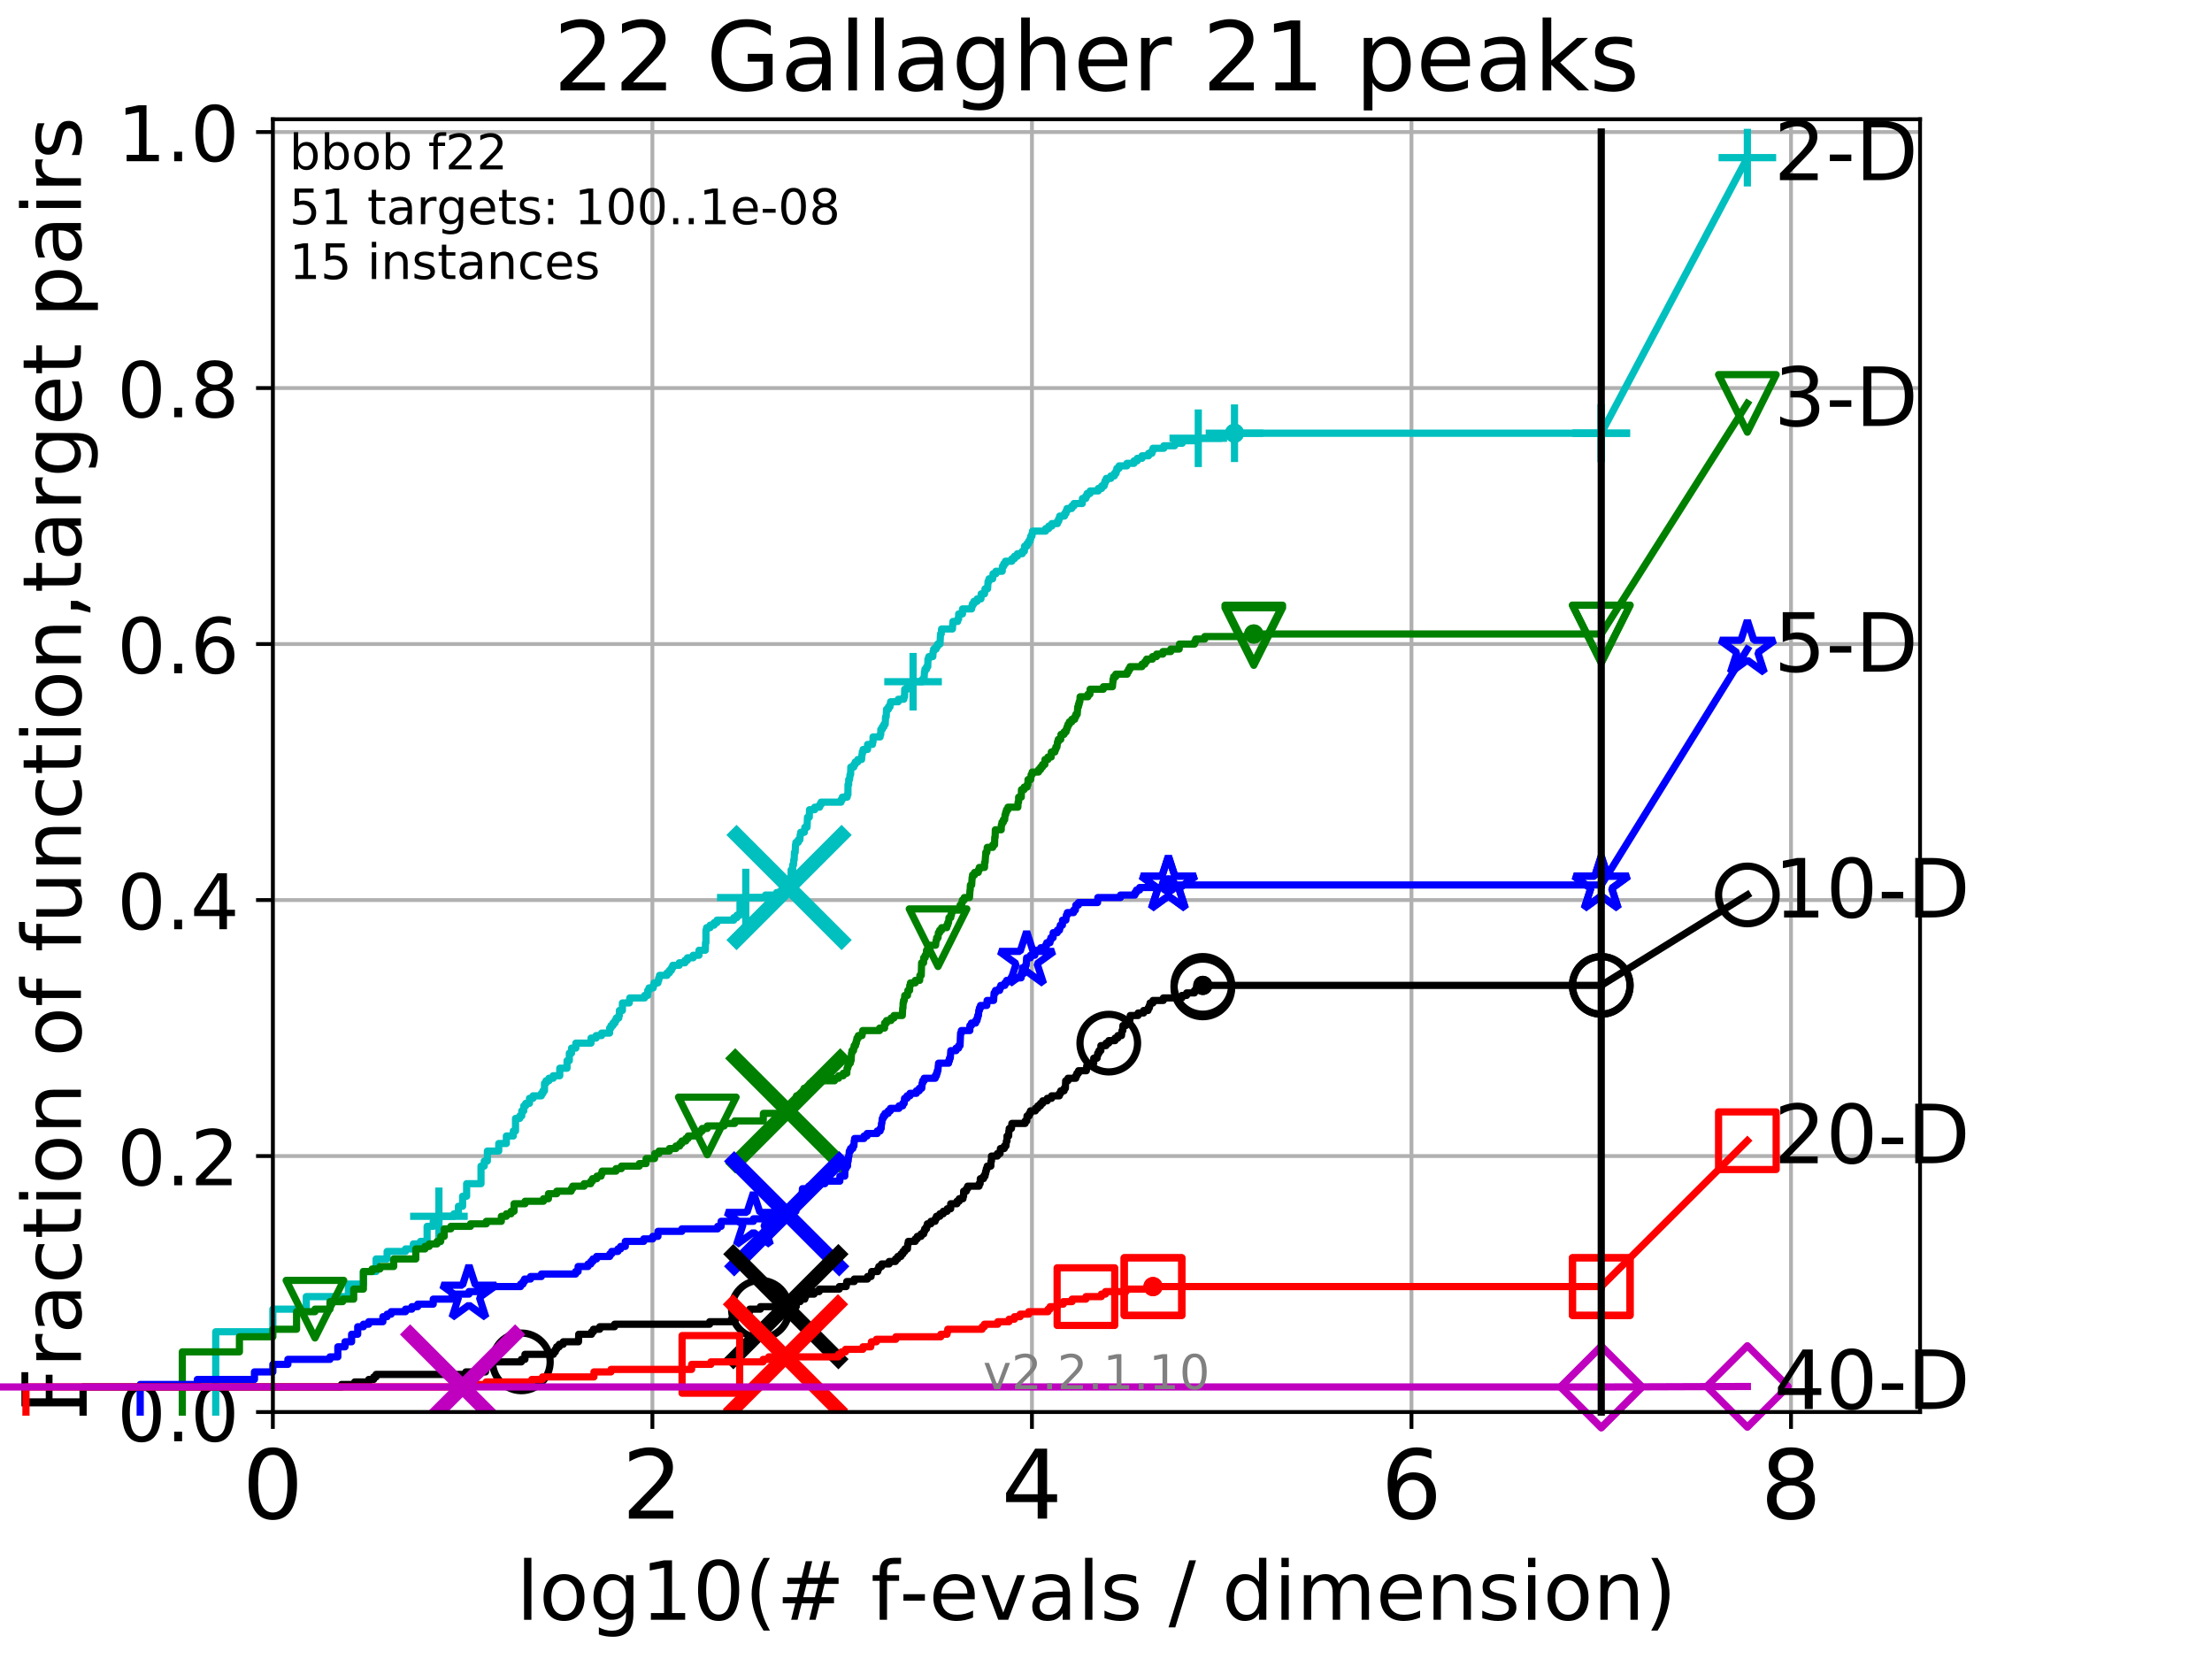 <?xml version="1.0" encoding="utf-8" standalone="no"?>
<!DOCTYPE svg PUBLIC "-//W3C//DTD SVG 1.1//EN"
  "http://www.w3.org/Graphics/SVG/1.1/DTD/svg11.dtd">
<!-- Created with matplotlib (http://matplotlib.org/) -->
<svg height="345.6pt" version="1.1" viewBox="0 0 460.8 345.6" width="460.8pt" xmlns="http://www.w3.org/2000/svg" xmlns:xlink="http://www.w3.org/1999/xlink">
 <defs>
  <style type="text/css">
*{stroke-linecap:butt;stroke-linejoin:round;}
  </style>
 </defs>
 <g id="figure_1">
  <g id="patch_1">
   <path d="M 0 345.6 
L 460.8 345.6 
L 460.8 0 
L 0 0 
z
" style="fill:#ffffff;"/>
  </g>
  <g id="axes_1">
   <g id="patch_2">
    <path d="M 56.84 294.16 
L 399.984 294.16 
L 399.984 24.84 
L 56.84 24.84 
z
" style="fill:#ffffff;"/>
   </g>
   <g id="matplotlib.axis_1">
    <g id="xtick_1">
     <g id="line2d_1">
      <path clip-path="url(#p133b7286fe)" d="M 56.84 294.16 
L 56.84 24.84 
" style="fill:none;stroke:#b0b0b0;stroke-linecap:square;stroke-width:0.8;"/>
     </g>
     <g id="line2d_2">
      <defs>
       <path d="M 0 0 
L 0 3.5 
" id="mce09601da2" style="stroke:#000000;stroke-width:0.8;"/>
      </defs>
      <g>
       <use style="stroke:#000000;stroke-width:0.8;" x="56.84" xlink:href="#mce09601da2" y="294.16"/>
      </g>
     </g>
     <g id="text_1">
      <!-- 0 -->
      <defs>
       <path d="M 31.781 66.406 
Q 24.172 66.406 20.328 58.906 
Q 16.5 51.422 16.5 36.375 
Q 16.5 21.391 20.328 13.891 
Q 24.172 6.391 31.781 6.391 
Q 39.453 6.391 43.281 13.891 
Q 47.125 21.391 47.125 36.375 
Q 47.125 51.422 43.281 58.906 
Q 39.453 66.406 31.781 66.406 
z
M 31.781 74.219 
Q 44.047 74.219 50.516 64.516 
Q 56.984 54.828 56.984 36.375 
Q 56.984 17.969 50.516 8.266 
Q 44.047 -1.422 31.781 -1.422 
Q 19.531 -1.422 13.062 8.266 
Q 6.594 17.969 6.594 36.375 
Q 6.594 54.828 13.062 64.516 
Q 19.531 74.219 31.781 74.219 
z
" id="DejaVuSans-30"/>
      </defs>
      <g transform="translate(50.477 316.357)scale(0.2 -0.2)">
       <use xlink:href="#DejaVuSans-30"/>
      </g>
     </g>
    </g>
    <g id="xtick_2">
     <g id="line2d_3">
      <path clip-path="url(#p133b7286fe)" d="M 135.905 294.16 
L 135.905 24.84 
" style="fill:none;stroke:#b0b0b0;stroke-linecap:square;stroke-width:0.8;"/>
     </g>
     <g id="line2d_4">
      <g>
       <use style="stroke:#000000;stroke-width:0.8;" x="135.905" xlink:href="#mce09601da2" y="294.16"/>
      </g>
     </g>
     <g id="text_2">
      <!-- 2 -->
      <defs>
       <path d="M 19.188 8.297 
L 53.609 8.297 
L 53.609 0 
L 7.328 0 
L 7.328 8.297 
Q 12.938 14.109 22.625 23.891 
Q 32.328 33.688 34.812 36.531 
Q 39.547 41.844 41.422 45.531 
Q 43.312 49.219 43.312 52.781 
Q 43.312 58.594 39.234 62.25 
Q 35.156 65.922 28.609 65.922 
Q 23.969 65.922 18.812 64.312 
Q 13.672 62.703 7.812 59.422 
L 7.812 69.391 
Q 13.766 71.781 18.938 73 
Q 24.125 74.219 28.422 74.219 
Q 39.75 74.219 46.484 68.547 
Q 53.219 62.891 53.219 53.422 
Q 53.219 48.922 51.531 44.891 
Q 49.859 40.875 45.406 35.406 
Q 44.188 33.984 37.641 27.219 
Q 31.109 20.453 19.188 8.297 
z
" id="DejaVuSans-32"/>
      </defs>
      <g transform="translate(129.543 316.357)scale(0.2 -0.2)">
       <use xlink:href="#DejaVuSans-32"/>
      </g>
     </g>
    </g>
    <g id="xtick_3">
     <g id="line2d_5">
      <path clip-path="url(#p133b7286fe)" d="M 214.971 294.16 
L 214.971 24.84 
" style="fill:none;stroke:#b0b0b0;stroke-linecap:square;stroke-width:0.8;"/>
     </g>
     <g id="line2d_6">
      <g>
       <use style="stroke:#000000;stroke-width:0.8;" x="214.971" xlink:href="#mce09601da2" y="294.16"/>
      </g>
     </g>
     <g id="text_3">
      <!-- 4 -->
      <defs>
       <path d="M 37.797 64.312 
L 12.891 25.391 
L 37.797 25.391 
z
M 35.203 72.906 
L 47.609 72.906 
L 47.609 25.391 
L 58.016 25.391 
L 58.016 17.188 
L 47.609 17.188 
L 47.609 0 
L 37.797 0 
L 37.797 17.188 
L 4.891 17.188 
L 4.891 26.703 
z
" id="DejaVuSans-34"/>
      </defs>
      <g transform="translate(208.608 316.357)scale(0.2 -0.2)">
       <use xlink:href="#DejaVuSans-34"/>
      </g>
     </g>
    </g>
    <g id="xtick_4">
     <g id="line2d_7">
      <path clip-path="url(#p133b7286fe)" d="M 294.036 294.16 
L 294.036 24.84 
" style="fill:none;stroke:#b0b0b0;stroke-linecap:square;stroke-width:0.8;"/>
     </g>
     <g id="line2d_8">
      <g>
       <use style="stroke:#000000;stroke-width:0.8;" x="294.036" xlink:href="#mce09601da2" y="294.16"/>
      </g>
     </g>
     <g id="text_4">
      <!-- 6 -->
      <defs>
       <path d="M 33.016 40.375 
Q 26.375 40.375 22.484 35.828 
Q 18.609 31.297 18.609 23.391 
Q 18.609 15.531 22.484 10.953 
Q 26.375 6.391 33.016 6.391 
Q 39.656 6.391 43.531 10.953 
Q 47.406 15.531 47.406 23.391 
Q 47.406 31.297 43.531 35.828 
Q 39.656 40.375 33.016 40.375 
z
M 52.594 71.297 
L 52.594 62.312 
Q 48.875 64.062 45.094 64.984 
Q 41.312 65.922 37.594 65.922 
Q 27.828 65.922 22.672 59.328 
Q 17.531 52.734 16.797 39.406 
Q 19.672 43.656 24.016 45.922 
Q 28.375 48.188 33.594 48.188 
Q 44.578 48.188 50.953 41.516 
Q 57.328 34.859 57.328 23.391 
Q 57.328 12.156 50.688 5.359 
Q 44.047 -1.422 33.016 -1.422 
Q 20.359 -1.422 13.672 8.266 
Q 6.984 17.969 6.984 36.375 
Q 6.984 53.656 15.188 63.938 
Q 23.391 74.219 37.203 74.219 
Q 40.922 74.219 44.703 73.484 
Q 48.484 72.75 52.594 71.297 
z
" id="DejaVuSans-36"/>
      </defs>
      <g transform="translate(287.674 316.357)scale(0.2 -0.2)">
       <use xlink:href="#DejaVuSans-36"/>
      </g>
     </g>
    </g>
    <g id="xtick_5">
     <g id="line2d_9">
      <path clip-path="url(#p133b7286fe)" d="M 373.102 294.16 
L 373.102 24.84 
" style="fill:none;stroke:#b0b0b0;stroke-linecap:square;stroke-width:0.8;"/>
     </g>
     <g id="line2d_10">
      <g>
       <use style="stroke:#000000;stroke-width:0.8;" x="373.102" xlink:href="#mce09601da2" y="294.16"/>
      </g>
     </g>
     <g id="text_5">
      <!-- 8 -->
      <defs>
       <path d="M 31.781 34.625 
Q 24.75 34.625 20.719 30.859 
Q 16.703 27.094 16.703 20.516 
Q 16.703 13.922 20.719 10.156 
Q 24.75 6.391 31.781 6.391 
Q 38.812 6.391 42.859 10.172 
Q 46.922 13.969 46.922 20.516 
Q 46.922 27.094 42.891 30.859 
Q 38.875 34.625 31.781 34.625 
z
M 21.922 38.812 
Q 15.578 40.375 12.031 44.719 
Q 8.5 49.078 8.5 55.328 
Q 8.5 64.062 14.719 69.141 
Q 20.953 74.219 31.781 74.219 
Q 42.672 74.219 48.875 69.141 
Q 55.078 64.062 55.078 55.328 
Q 55.078 49.078 51.531 44.719 
Q 48 40.375 41.703 38.812 
Q 48.828 37.156 52.797 32.312 
Q 56.781 27.484 56.781 20.516 
Q 56.781 9.906 50.312 4.234 
Q 43.844 -1.422 31.781 -1.422 
Q 19.734 -1.422 13.25 4.234 
Q 6.781 9.906 6.781 20.516 
Q 6.781 27.484 10.781 32.312 
Q 14.797 37.156 21.922 38.812 
z
M 18.312 54.391 
Q 18.312 48.734 21.844 45.562 
Q 25.391 42.391 31.781 42.391 
Q 38.141 42.391 41.719 45.562 
Q 45.312 48.734 45.312 54.391 
Q 45.312 60.062 41.719 63.234 
Q 38.141 66.406 31.781 66.406 
Q 25.391 66.406 21.844 63.234 
Q 18.312 60.062 18.312 54.391 
z
" id="DejaVuSans-38"/>
      </defs>
      <g transform="translate(366.739 316.357)scale(0.2 -0.2)">
       <use xlink:href="#DejaVuSans-38"/>
      </g>
     </g>
    </g>
    <g id="text_6">
     <!-- log10(# f-evals / dimension) -->
     <defs>
      <path d="M 9.422 75.984 
L 18.406 75.984 
L 18.406 0 
L 9.422 0 
z
" id="DejaVuSans-6c"/>
      <path d="M 30.609 48.391 
Q 23.391 48.391 19.188 42.75 
Q 14.984 37.109 14.984 27.297 
Q 14.984 17.484 19.156 11.844 
Q 23.344 6.203 30.609 6.203 
Q 37.797 6.203 41.984 11.859 
Q 46.188 17.531 46.188 27.297 
Q 46.188 37.016 41.984 42.703 
Q 37.797 48.391 30.609 48.391 
z
M 30.609 56 
Q 42.328 56 49.016 48.375 
Q 55.719 40.766 55.719 27.297 
Q 55.719 13.875 49.016 6.219 
Q 42.328 -1.422 30.609 -1.422 
Q 18.844 -1.422 12.172 6.219 
Q 5.516 13.875 5.516 27.297 
Q 5.516 40.766 12.172 48.375 
Q 18.844 56 30.609 56 
z
" id="DejaVuSans-6f"/>
      <path d="M 45.406 27.984 
Q 45.406 37.75 41.375 43.109 
Q 37.359 48.484 30.078 48.484 
Q 22.859 48.484 18.828 43.109 
Q 14.797 37.75 14.797 27.984 
Q 14.797 18.266 18.828 12.891 
Q 22.859 7.516 30.078 7.516 
Q 37.359 7.516 41.375 12.891 
Q 45.406 18.266 45.406 27.984 
z
M 54.391 6.781 
Q 54.391 -7.172 48.188 -13.984 
Q 42 -20.797 29.203 -20.797 
Q 24.469 -20.797 20.266 -20.094 
Q 16.062 -19.391 12.109 -17.922 
L 12.109 -9.188 
Q 16.062 -11.328 19.922 -12.344 
Q 23.781 -13.375 27.781 -13.375 
Q 36.625 -13.375 41.016 -8.766 
Q 45.406 -4.156 45.406 5.172 
L 45.406 9.625 
Q 42.625 4.781 38.281 2.391 
Q 33.938 0 27.875 0 
Q 17.828 0 11.672 7.656 
Q 5.516 15.328 5.516 27.984 
Q 5.516 40.672 11.672 48.328 
Q 17.828 56 27.875 56 
Q 33.938 56 38.281 53.609 
Q 42.625 51.219 45.406 46.391 
L 45.406 54.688 
L 54.391 54.688 
z
" id="DejaVuSans-67"/>
      <path d="M 12.406 8.297 
L 28.516 8.297 
L 28.516 63.922 
L 10.984 60.406 
L 10.984 69.391 
L 28.422 72.906 
L 38.281 72.906 
L 38.281 8.297 
L 54.391 8.297 
L 54.391 0 
L 12.406 0 
z
" id="DejaVuSans-31"/>
      <path d="M 31 75.875 
Q 24.469 64.656 21.281 53.656 
Q 18.109 42.672 18.109 31.391 
Q 18.109 20.125 21.312 9.062 
Q 24.516 -2 31 -13.188 
L 23.188 -13.188 
Q 15.875 -1.703 12.234 9.375 
Q 8.594 20.453 8.594 31.391 
Q 8.594 42.281 12.203 53.312 
Q 15.828 64.359 23.188 75.875 
z
" id="DejaVuSans-28"/>
      <path d="M 51.125 44 
L 36.922 44 
L 32.812 27.688 
L 47.125 27.688 
z
M 43.797 71.781 
L 38.719 51.516 
L 52.984 51.516 
L 58.109 71.781 
L 65.922 71.781 
L 60.891 51.516 
L 76.125 51.516 
L 76.125 44 
L 58.984 44 
L 54.984 27.688 
L 70.516 27.688 
L 70.516 20.219 
L 53.078 20.219 
L 48 0 
L 40.188 0 
L 45.219 20.219 
L 30.906 20.219 
L 25.875 0 
L 18.016 0 
L 23.094 20.219 
L 7.719 20.219 
L 7.719 27.688 
L 24.906 27.688 
L 29 44 
L 13.281 44 
L 13.281 51.516 
L 30.906 51.516 
L 35.891 71.781 
z
" id="DejaVuSans-23"/>
      <path id="DejaVuSans-20"/>
      <path d="M 37.109 75.984 
L 37.109 68.5 
L 28.516 68.5 
Q 23.688 68.5 21.797 66.547 
Q 19.922 64.594 19.922 59.516 
L 19.922 54.688 
L 34.719 54.688 
L 34.719 47.703 
L 19.922 47.703 
L 19.922 0 
L 10.891 0 
L 10.891 47.703 
L 2.297 47.703 
L 2.297 54.688 
L 10.891 54.688 
L 10.891 58.5 
Q 10.891 67.625 15.141 71.797 
Q 19.391 75.984 28.609 75.984 
z
" id="DejaVuSans-66"/>
      <path d="M 4.891 31.391 
L 31.203 31.391 
L 31.203 23.391 
L 4.891 23.391 
z
" id="DejaVuSans-2d"/>
      <path d="M 56.203 29.594 
L 56.203 25.203 
L 14.891 25.203 
Q 15.484 15.922 20.484 11.062 
Q 25.484 6.203 34.422 6.203 
Q 39.594 6.203 44.453 7.469 
Q 49.312 8.734 54.109 11.281 
L 54.109 2.781 
Q 49.266 0.734 44.188 -0.344 
Q 39.109 -1.422 33.891 -1.422 
Q 20.797 -1.422 13.156 6.188 
Q 5.516 13.812 5.516 26.812 
Q 5.516 40.234 12.766 48.109 
Q 20.016 56 32.328 56 
Q 43.359 56 49.781 48.891 
Q 56.203 41.797 56.203 29.594 
z
M 47.219 32.234 
Q 47.125 39.594 43.094 43.984 
Q 39.062 48.391 32.422 48.391 
Q 24.906 48.391 20.391 44.141 
Q 15.875 39.891 15.188 32.172 
z
" id="DejaVuSans-65"/>
      <path d="M 2.984 54.688 
L 12.5 54.688 
L 29.594 8.797 
L 46.688 54.688 
L 56.203 54.688 
L 35.688 0 
L 23.484 0 
z
" id="DejaVuSans-76"/>
      <path d="M 34.281 27.484 
Q 23.391 27.484 19.188 25 
Q 14.984 22.516 14.984 16.5 
Q 14.984 11.719 18.141 8.906 
Q 21.297 6.109 26.703 6.109 
Q 34.188 6.109 38.703 11.406 
Q 43.219 16.703 43.219 25.484 
L 43.219 27.484 
z
M 52.203 31.203 
L 52.203 0 
L 43.219 0 
L 43.219 8.297 
Q 40.141 3.328 35.547 0.953 
Q 30.953 -1.422 24.312 -1.422 
Q 15.922 -1.422 10.953 3.297 
Q 6 8.016 6 15.922 
Q 6 25.141 12.172 29.828 
Q 18.359 34.516 30.609 34.516 
L 43.219 34.516 
L 43.219 35.406 
Q 43.219 41.609 39.141 45 
Q 35.062 48.391 27.688 48.391 
Q 23 48.391 18.547 47.266 
Q 14.109 46.141 10.016 43.891 
L 10.016 52.203 
Q 14.938 54.109 19.578 55.047 
Q 24.219 56 28.609 56 
Q 40.484 56 46.344 49.844 
Q 52.203 43.703 52.203 31.203 
z
" id="DejaVuSans-61"/>
      <path d="M 44.281 53.078 
L 44.281 44.578 
Q 40.484 46.531 36.375 47.5 
Q 32.281 48.484 27.875 48.484 
Q 21.188 48.484 17.844 46.438 
Q 14.5 44.391 14.5 40.281 
Q 14.5 37.156 16.891 35.375 
Q 19.281 33.594 26.516 31.984 
L 29.594 31.297 
Q 39.156 29.25 43.188 25.516 
Q 47.219 21.781 47.219 15.094 
Q 47.219 7.469 41.188 3.016 
Q 35.156 -1.422 24.609 -1.422 
Q 20.219 -1.422 15.453 -0.562 
Q 10.688 0.297 5.422 2 
L 5.422 11.281 
Q 10.406 8.688 15.234 7.391 
Q 20.062 6.109 24.812 6.109 
Q 31.156 6.109 34.562 8.281 
Q 37.984 10.453 37.984 14.406 
Q 37.984 18.062 35.516 20.016 
Q 33.062 21.969 24.703 23.781 
L 21.578 24.516 
Q 13.234 26.266 9.516 29.906 
Q 5.812 33.547 5.812 39.891 
Q 5.812 47.609 11.281 51.797 
Q 16.75 56 26.812 56 
Q 31.781 56 36.172 55.266 
Q 40.578 54.547 44.281 53.078 
z
" id="DejaVuSans-73"/>
      <path d="M 25.391 72.906 
L 33.688 72.906 
L 8.297 -9.281 
L 0 -9.281 
z
" id="DejaVuSans-2f"/>
      <path d="M 45.406 46.391 
L 45.406 75.984 
L 54.391 75.984 
L 54.391 0 
L 45.406 0 
L 45.406 8.203 
Q 42.578 3.328 38.25 0.953 
Q 33.938 -1.422 27.875 -1.422 
Q 17.969 -1.422 11.734 6.484 
Q 5.516 14.406 5.516 27.297 
Q 5.516 40.188 11.734 48.094 
Q 17.969 56 27.875 56 
Q 33.938 56 38.25 53.625 
Q 42.578 51.266 45.406 46.391 
z
M 14.797 27.297 
Q 14.797 17.391 18.875 11.75 
Q 22.953 6.109 30.078 6.109 
Q 37.203 6.109 41.297 11.75 
Q 45.406 17.391 45.406 27.297 
Q 45.406 37.203 41.297 42.844 
Q 37.203 48.484 30.078 48.484 
Q 22.953 48.484 18.875 42.844 
Q 14.797 37.203 14.797 27.297 
z
" id="DejaVuSans-64"/>
      <path d="M 9.422 54.688 
L 18.406 54.688 
L 18.406 0 
L 9.422 0 
z
M 9.422 75.984 
L 18.406 75.984 
L 18.406 64.594 
L 9.422 64.594 
z
" id="DejaVuSans-69"/>
      <path d="M 52 44.188 
Q 55.375 50.25 60.062 53.125 
Q 64.75 56 71.094 56 
Q 79.641 56 84.281 50.016 
Q 88.922 44.047 88.922 33.016 
L 88.922 0 
L 79.891 0 
L 79.891 32.719 
Q 79.891 40.578 77.094 44.375 
Q 74.312 48.188 68.609 48.188 
Q 61.625 48.188 57.562 43.547 
Q 53.516 38.922 53.516 30.906 
L 53.516 0 
L 44.484 0 
L 44.484 32.719 
Q 44.484 40.625 41.703 44.406 
Q 38.922 48.188 33.109 48.188 
Q 26.219 48.188 22.156 43.531 
Q 18.109 38.875 18.109 30.906 
L 18.109 0 
L 9.078 0 
L 9.078 54.688 
L 18.109 54.688 
L 18.109 46.188 
Q 21.188 51.219 25.484 53.609 
Q 29.781 56 35.688 56 
Q 41.656 56 45.828 52.969 
Q 50 49.953 52 44.188 
z
" id="DejaVuSans-6d"/>
      <path d="M 54.891 33.016 
L 54.891 0 
L 45.906 0 
L 45.906 32.719 
Q 45.906 40.484 42.875 44.328 
Q 39.844 48.188 33.797 48.188 
Q 26.516 48.188 22.312 43.547 
Q 18.109 38.922 18.109 30.906 
L 18.109 0 
L 9.078 0 
L 9.078 54.688 
L 18.109 54.688 
L 18.109 46.188 
Q 21.344 51.125 25.703 53.562 
Q 30.078 56 35.797 56 
Q 45.219 56 50.047 50.172 
Q 54.891 44.344 54.891 33.016 
z
" id="DejaVuSans-6e"/>
      <path d="M 8.016 75.875 
L 15.828 75.875 
Q 23.141 64.359 26.781 53.312 
Q 30.422 42.281 30.422 31.391 
Q 30.422 20.453 26.781 9.375 
Q 23.141 -1.703 15.828 -13.188 
L 8.016 -13.188 
Q 14.5 -2 17.703 9.062 
Q 20.906 20.125 20.906 31.391 
Q 20.906 42.672 17.703 53.656 
Q 14.5 64.656 8.016 75.875 
z
" id="DejaVuSans-29"/>
     </defs>
     <g transform="translate(107.571 337.434)scale(0.17 -0.17)">
      <use xlink:href="#DejaVuSans-6c"/>
      <use x="27.783" xlink:href="#DejaVuSans-6f"/>
      <use x="88.965" xlink:href="#DejaVuSans-67"/>
      <use x="152.441" xlink:href="#DejaVuSans-31"/>
      <use x="216.064" xlink:href="#DejaVuSans-30"/>
      <use x="279.688" xlink:href="#DejaVuSans-28"/>
      <use x="318.701" xlink:href="#DejaVuSans-23"/>
      <use x="402.49" xlink:href="#DejaVuSans-20"/>
      <use x="434.277" xlink:href="#DejaVuSans-66"/>
      <use x="469.404" xlink:href="#DejaVuSans-2d"/>
      <use x="505.488" xlink:href="#DejaVuSans-65"/>
      <use x="567.012" xlink:href="#DejaVuSans-76"/>
      <use x="626.191" xlink:href="#DejaVuSans-61"/>
      <use x="687.471" xlink:href="#DejaVuSans-6c"/>
      <use x="715.254" xlink:href="#DejaVuSans-73"/>
      <use x="767.354" xlink:href="#DejaVuSans-20"/>
      <use x="799.141" xlink:href="#DejaVuSans-2f"/>
      <use x="832.832" xlink:href="#DejaVuSans-20"/>
      <use x="864.619" xlink:href="#DejaVuSans-64"/>
      <use x="928.096" xlink:href="#DejaVuSans-69"/>
      <use x="955.879" xlink:href="#DejaVuSans-6d"/>
      <use x="1053.291" xlink:href="#DejaVuSans-65"/>
      <use x="1114.814" xlink:href="#DejaVuSans-6e"/>
      <use x="1178.193" xlink:href="#DejaVuSans-73"/>
      <use x="1230.293" xlink:href="#DejaVuSans-69"/>
      <use x="1258.076" xlink:href="#DejaVuSans-6f"/>
      <use x="1319.258" xlink:href="#DejaVuSans-6e"/>
      <use x="1382.637" xlink:href="#DejaVuSans-29"/>
     </g>
    </g>
   </g>
   <g id="matplotlib.axis_2">
    <g id="ytick_1">
     <g id="line2d_11">
      <path clip-path="url(#p133b7286fe)" d="M 56.84 294.16 
L 399.984 294.16 
" style="fill:none;stroke:#b0b0b0;stroke-linecap:square;stroke-width:0.8;"/>
     </g>
     <g id="line2d_12">
      <defs>
       <path d="M 0 0 
L -3.5 0 
" id="m2a3c610cf9" style="stroke:#000000;stroke-width:0.8;"/>
      </defs>
      <g>
       <use style="stroke:#000000;stroke-width:0.8;" x="56.84" xlink:href="#m2a3c610cf9" y="294.16"/>
      </g>
     </g>
     <g id="text_7">
      <!-- 0.0 -->
      <defs>
       <path d="M 10.688 12.406 
L 21 12.406 
L 21 0 
L 10.688 0 
z
" id="DejaVuSans-2e"/>
      </defs>
      <g transform="translate(24.395 300.239)scale(0.16 -0.16)">
       <use xlink:href="#DejaVuSans-30"/>
       <use x="63.623" xlink:href="#DejaVuSans-2e"/>
       <use x="95.41" xlink:href="#DejaVuSans-30"/>
      </g>
     </g>
    </g>
    <g id="ytick_2">
     <g id="line2d_13">
      <path clip-path="url(#p133b7286fe)" d="M 56.84 240.829 
L 399.984 240.829 
" style="fill:none;stroke:#b0b0b0;stroke-linecap:square;stroke-width:0.8;"/>
     </g>
     <g id="line2d_14">
      <g>
       <use style="stroke:#000000;stroke-width:0.8;" x="56.84" xlink:href="#m2a3c610cf9" y="240.829"/>
      </g>
     </g>
     <g id="text_8">
      <!-- 0.2 -->
      <g transform="translate(24.395 246.908)scale(0.16 -0.16)">
       <use xlink:href="#DejaVuSans-30"/>
       <use x="63.623" xlink:href="#DejaVuSans-2e"/>
       <use x="95.41" xlink:href="#DejaVuSans-32"/>
      </g>
     </g>
    </g>
    <g id="ytick_3">
     <g id="line2d_15">
      <path clip-path="url(#p133b7286fe)" d="M 56.84 187.499 
L 399.984 187.499 
" style="fill:none;stroke:#b0b0b0;stroke-linecap:square;stroke-width:0.8;"/>
     </g>
     <g id="line2d_16">
      <g>
       <use style="stroke:#000000;stroke-width:0.8;" x="56.84" xlink:href="#m2a3c610cf9" y="187.499"/>
      </g>
     </g>
     <g id="text_9">
      <!-- 0.4 -->
      <g transform="translate(24.395 193.577)scale(0.16 -0.16)">
       <use xlink:href="#DejaVuSans-30"/>
       <use x="63.623" xlink:href="#DejaVuSans-2e"/>
       <use x="95.41" xlink:href="#DejaVuSans-34"/>
      </g>
     </g>
    </g>
    <g id="ytick_4">
     <g id="line2d_17">
      <path clip-path="url(#p133b7286fe)" d="M 56.84 134.168 
L 399.984 134.168 
" style="fill:none;stroke:#b0b0b0;stroke-linecap:square;stroke-width:0.8;"/>
     </g>
     <g id="line2d_18">
      <g>
       <use style="stroke:#000000;stroke-width:0.8;" x="56.84" xlink:href="#m2a3c610cf9" y="134.168"/>
      </g>
     </g>
     <g id="text_10">
      <!-- 0.6 -->
      <g transform="translate(24.395 140.247)scale(0.16 -0.16)">
       <use xlink:href="#DejaVuSans-30"/>
       <use x="63.623" xlink:href="#DejaVuSans-2e"/>
       <use x="95.41" xlink:href="#DejaVuSans-36"/>
      </g>
     </g>
    </g>
    <g id="ytick_5">
     <g id="line2d_19">
      <path clip-path="url(#p133b7286fe)" d="M 56.84 80.837 
L 399.984 80.837 
" style="fill:none;stroke:#b0b0b0;stroke-linecap:square;stroke-width:0.8;"/>
     </g>
     <g id="line2d_20">
      <g>
       <use style="stroke:#000000;stroke-width:0.8;" x="56.84" xlink:href="#m2a3c610cf9" y="80.837"/>
      </g>
     </g>
     <g id="text_11">
      <!-- 0.8 -->
      <g transform="translate(24.395 86.916)scale(0.16 -0.16)">
       <use xlink:href="#DejaVuSans-30"/>
       <use x="63.623" xlink:href="#DejaVuSans-2e"/>
       <use x="95.41" xlink:href="#DejaVuSans-38"/>
      </g>
     </g>
    </g>
    <g id="ytick_6">
     <g id="line2d_21">
      <path clip-path="url(#p133b7286fe)" d="M 56.84 27.507 
L 399.984 27.507 
" style="fill:none;stroke:#b0b0b0;stroke-linecap:square;stroke-width:0.8;"/>
     </g>
     <g id="line2d_22">
      <g>
       <use style="stroke:#000000;stroke-width:0.8;" x="56.84" xlink:href="#m2a3c610cf9" y="27.507"/>
      </g>
     </g>
     <g id="text_12">
      <!-- 1.0 -->
      <g transform="translate(24.395 33.585)scale(0.16 -0.16)">
       <use xlink:href="#DejaVuSans-31"/>
       <use x="63.623" xlink:href="#DejaVuSans-2e"/>
       <use x="95.41" xlink:href="#DejaVuSans-30"/>
      </g>
     </g>
    </g>
    <g id="text_13">
     <!-- Fraction of function,target pairs -->
     <defs>
      <path d="M 9.812 72.906 
L 51.703 72.906 
L 51.703 64.594 
L 19.672 64.594 
L 19.672 43.109 
L 48.578 43.109 
L 48.578 34.812 
L 19.672 34.812 
L 19.672 0 
L 9.812 0 
z
" id="DejaVuSans-46"/>
      <path d="M 41.109 46.297 
Q 39.594 47.172 37.812 47.578 
Q 36.031 48 33.891 48 
Q 26.266 48 22.188 43.047 
Q 18.109 38.094 18.109 28.812 
L 18.109 0 
L 9.078 0 
L 9.078 54.688 
L 18.109 54.688 
L 18.109 46.188 
Q 20.953 51.172 25.484 53.578 
Q 30.031 56 36.531 56 
Q 37.453 56 38.578 55.875 
Q 39.703 55.766 41.062 55.516 
z
" id="DejaVuSans-72"/>
      <path d="M 48.781 52.594 
L 48.781 44.188 
Q 44.969 46.297 41.141 47.344 
Q 37.312 48.391 33.406 48.391 
Q 24.656 48.391 19.812 42.844 
Q 14.984 37.312 14.984 27.297 
Q 14.984 17.281 19.812 11.734 
Q 24.656 6.203 33.406 6.203 
Q 37.312 6.203 41.141 7.25 
Q 44.969 8.297 48.781 10.406 
L 48.781 2.094 
Q 45.016 0.344 40.984 -0.531 
Q 36.969 -1.422 32.422 -1.422 
Q 20.062 -1.422 12.781 6.344 
Q 5.516 14.109 5.516 27.297 
Q 5.516 40.672 12.859 48.328 
Q 20.219 56 33.016 56 
Q 37.156 56 41.109 55.141 
Q 45.062 54.297 48.781 52.594 
z
" id="DejaVuSans-63"/>
      <path d="M 18.312 70.219 
L 18.312 54.688 
L 36.812 54.688 
L 36.812 47.703 
L 18.312 47.703 
L 18.312 18.016 
Q 18.312 11.328 20.141 9.422 
Q 21.969 7.516 27.594 7.516 
L 36.812 7.516 
L 36.812 0 
L 27.594 0 
Q 17.188 0 13.234 3.875 
Q 9.281 7.766 9.281 18.016 
L 9.281 47.703 
L 2.688 47.703 
L 2.688 54.688 
L 9.281 54.688 
L 9.281 70.219 
z
" id="DejaVuSans-74"/>
      <path d="M 8.5 21.578 
L 8.5 54.688 
L 17.484 54.688 
L 17.484 21.922 
Q 17.484 14.156 20.5 10.266 
Q 23.531 6.391 29.594 6.391 
Q 36.859 6.391 41.078 11.031 
Q 45.312 15.672 45.312 23.688 
L 45.312 54.688 
L 54.297 54.688 
L 54.297 0 
L 45.312 0 
L 45.312 8.406 
Q 42.047 3.422 37.719 1 
Q 33.406 -1.422 27.688 -1.422 
Q 18.266 -1.422 13.375 4.438 
Q 8.5 10.297 8.5 21.578 
z
M 31.109 56 
z
" id="DejaVuSans-75"/>
      <path d="M 11.719 12.406 
L 22.016 12.406 
L 22.016 4 
L 14.016 -11.625 
L 7.719 -11.625 
L 11.719 4 
z
" id="DejaVuSans-2c"/>
      <path d="M 18.109 8.203 
L 18.109 -20.797 
L 9.078 -20.797 
L 9.078 54.688 
L 18.109 54.688 
L 18.109 46.391 
Q 20.953 51.266 25.266 53.625 
Q 29.594 56 35.594 56 
Q 45.562 56 51.781 48.094 
Q 58.016 40.188 58.016 27.297 
Q 58.016 14.406 51.781 6.484 
Q 45.562 -1.422 35.594 -1.422 
Q 29.594 -1.422 25.266 0.953 
Q 20.953 3.328 18.109 8.203 
z
M 48.688 27.297 
Q 48.688 37.203 44.609 42.844 
Q 40.531 48.484 33.406 48.484 
Q 26.266 48.484 22.188 42.844 
Q 18.109 37.203 18.109 27.297 
Q 18.109 17.391 22.188 11.75 
Q 26.266 6.109 33.406 6.109 
Q 40.531 6.109 44.609 11.75 
Q 48.688 17.391 48.688 27.297 
z
" id="DejaVuSans-70"/>
     </defs>
     <g transform="translate(16.86 294.639)rotate(-90)scale(0.17 -0.17)">
      <use xlink:href="#DejaVuSans-46"/>
      <use x="57.41" xlink:href="#DejaVuSans-72"/>
      <use x="98.523" xlink:href="#DejaVuSans-61"/>
      <use x="159.803" xlink:href="#DejaVuSans-63"/>
      <use x="214.783" xlink:href="#DejaVuSans-74"/>
      <use x="253.992" xlink:href="#DejaVuSans-69"/>
      <use x="281.775" xlink:href="#DejaVuSans-6f"/>
      <use x="342.957" xlink:href="#DejaVuSans-6e"/>
      <use x="406.336" xlink:href="#DejaVuSans-20"/>
      <use x="438.123" xlink:href="#DejaVuSans-6f"/>
      <use x="499.305" xlink:href="#DejaVuSans-66"/>
      <use x="534.51" xlink:href="#DejaVuSans-20"/>
      <use x="566.297" xlink:href="#DejaVuSans-66"/>
      <use x="601.502" xlink:href="#DejaVuSans-75"/>
      <use x="664.881" xlink:href="#DejaVuSans-6e"/>
      <use x="728.26" xlink:href="#DejaVuSans-63"/>
      <use x="783.24" xlink:href="#DejaVuSans-74"/>
      <use x="822.449" xlink:href="#DejaVuSans-69"/>
      <use x="850.232" xlink:href="#DejaVuSans-6f"/>
      <use x="911.414" xlink:href="#DejaVuSans-6e"/>
      <use x="974.793" xlink:href="#DejaVuSans-2c"/>
      <use x="1006.58" xlink:href="#DejaVuSans-74"/>
      <use x="1045.789" xlink:href="#DejaVuSans-61"/>
      <use x="1107.068" xlink:href="#DejaVuSans-72"/>
      <use x="1148.166" xlink:href="#DejaVuSans-67"/>
      <use x="1211.643" xlink:href="#DejaVuSans-65"/>
      <use x="1273.166" xlink:href="#DejaVuSans-74"/>
      <use x="1312.375" xlink:href="#DejaVuSans-20"/>
      <use x="1344.162" xlink:href="#DejaVuSans-70"/>
      <use x="1407.639" xlink:href="#DejaVuSans-61"/>
      <use x="1468.918" xlink:href="#DejaVuSans-69"/>
      <use x="1496.701" xlink:href="#DejaVuSans-72"/>
      <use x="1537.814" xlink:href="#DejaVuSans-73"/>
     </g>
    </g>
   </g>
   <g id="line2d_23">
    <defs>
     <path d="M 0 1.5 
C 0.398 1.5 0.779 1.342 1.061 1.061 
C 1.342 0.779 1.5 0.398 1.5 0 
C 1.5 -0.398 1.342 -0.779 1.061 -1.061 
C 0.779 -1.342 0.398 -1.5 0 -1.5 
C -0.398 -1.5 -0.779 -1.342 -1.061 -1.061 
C -1.342 -0.779 -1.5 -0.398 -1.5 0 
C -1.5 0.398 -1.342 0.779 -1.061 1.061 
C -0.779 1.342 -0.398 1.5 0 1.5 
z
" id="m11cd062c61" style="stroke:#00bfbf;"/>
    </defs>
    <g>
     <use style="fill:#00bfbf;stroke:#00bfbf;" x="257.167" xlink:href="#m11cd062c61" y="90.249"/>
     <use style="fill:#00bfbf;stroke:#00bfbf;" x="257.167" xlink:href="#m11cd062c61" y="90.249"/>
    </g>
   </g>
   <g id="line2d_24">
    <path d="M 44.939 294.16 
L 44.939 277.429 
L 56.84 277.429 
L 56.84 272.723 
L 63.801 272.723 
L 63.801 270.109 
L 72.572 270.109 
L 72.572 267.495 
L 75.702 267.495 
L 75.702 264.88 
L 78.348 264.88 
L 78.348 262.266 
L 80.641 262.266 
L 80.641 260.698 
L 84.472 260.698 
L 84.472 260.175 
L 86.109 260.175 
L 86.109 259.129 
L 87.602 259.129 
L 87.602 258.606 
L 88.977 258.606 
L 88.977 255.469 
L 90.249 255.469 
L 90.249 254.423 
L 91.434 254.423 
L 91.434 253.378 
L 94.564 253.378 
L 94.564 252.855 
L 95.492 252.855 
L 95.492 251.286 
L 96.373 251.286 
L 96.373 249.195 
L 97.21 249.195 
L 97.21 246.581 
L 100.204 246.581 
L 100.204 242.921 
L 100.877 242.921 
L 100.877 241.875 
L 101.525 241.875 
L 101.525 239.784 
L 103.897 239.784 
L 103.897 238.215 
L 105.483 238.215 
L 105.483 236.647 
L 106.935 236.647 
L 106.935 235.601 
L 107.393 235.601 
L 107.393 232.987 
L 108.273 232.987 
L 108.273 232.464 
L 108.697 232.464 
L 108.697 231.418 
L 109.111 231.418 
L 109.111 230.372 
L 109.515 230.372 
L 109.515 229.849 
L 110.295 229.849 
L 110.295 228.804 
L 111.042 228.804 
L 111.042 228.281 
L 112.778 228.281 
L 112.778 227.758 
L 113.105 227.758 
L 113.105 227.235 
L 113.426 227.235 
L 113.426 225.667 
L 113.741 225.667 
L 113.741 225.144 
L 114.354 225.144 
L 114.354 224.621 
L 115.235 224.621 
L 115.235 224.098 
L 116.609 224.098 
L 116.609 222.53 
L 118.125 222.53 
L 118.125 220.961 
L 118.602 220.961 
L 118.602 219.392 
L 119.066 219.392 
L 119.066 218.347 
L 119.958 218.347 
L 119.958 217.301 
L 123.124 217.301 
L 123.124 216.255 
L 124.176 216.255 
L 124.176 215.733 
L 125.326 215.733 
L 125.326 215.21 
L 126.991 215.21 
L 126.991 214.164 
L 127.278 214.164 
L 127.278 213.641 
L 127.698 213.641 
L 127.698 213.118 
L 128.109 213.118 
L 128.109 212.595 
L 128.377 212.595 
L 128.377 212.073 
L 128.901 212.073 
L 128.901 211.55 
L 129.03 211.55 
L 129.03 210.504 
L 129.659 210.504 
L 129.659 208.935 
L 131.08 208.935 
L 131.08 208.413 
L 131.194 208.413 
L 131.194 207.89 
L 134.286 207.89 
L 134.286 207.367 
L 134.934 207.367 
L 134.934 206.321 
L 135.205 206.321 
L 135.205 205.798 
L 136.076 205.798 
L 136.076 205.276 
L 136.245 205.276 
L 136.245 204.753 
L 137.067 204.753 
L 137.067 204.23 
L 137.227 204.23 
L 137.227 203.707 
L 137.385 203.707 
L 137.385 203.184 
L 138.964 203.184 
L 138.964 202.661 
L 139.46 202.661 
L 139.46 202.138 
L 139.873 202.138 
L 139.873 201.616 
L 140.144 201.616 
L 140.144 201.093 
L 141.497 201.093 
L 141.497 200.57 
L 142.694 200.57 
L 142.694 200.047 
L 143.207 200.047 
L 143.207 199.524 
L 144.399 199.524 
L 144.399 199.001 
L 145.611 199.001 
L 145.611 197.956 
L 146.925 197.956 
L 146.97 196.387 
L 147.06 196.387 
L 147.06 193.773 
L 147.194 193.773 
L 147.194 193.25 
L 147.934 193.25 
L 147.934 192.727 
L 148.766 192.727 
L 148.766 192.204 
L 149.364 192.204 
L 149.364 191.681 
L 152.863 191.681 
L 152.863 191.159 
L 153.521 191.159 
L 153.521 190.636 
L 154.156 190.636 
L 154.156 188.021 
L 155.303 188.021 
L 155.358 186.976 
L 159.469 186.976 
L 159.469 186.453 
L 161.786 186.453 
L 161.786 185.93 
L 163.156 185.93 
L 163.156 185.407 
L 164.028 185.407 
L 164.028 184.884 
L 164.489 184.884 
L 164.489 184.362 
L 164.699 184.362 
L 164.779 182.27 
L 164.811 182.27 
L 164.811 181.224 
L 165.127 181.224 
L 165.127 180.179 
L 165.298 180.179 
L 165.345 179.133 
L 165.437 179.133 
L 165.499 177.564 
L 165.651 177.564 
L 165.712 175.996 
L 165.802 175.996 
L 165.802 175.473 
L 166.292 175.473 
L 166.292 174.95 
L 166.625 174.95 
L 166.696 173.905 
L 166.796 173.905 
L 166.796 173.382 
L 167.56 173.382 
L 167.668 172.336 
L 168.121 172.336 
L 168.213 170.245 
L 168.588 170.245 
L 168.639 168.676 
L 169.714 168.676 
L 169.714 168.153 
L 170.738 168.153 
L 170.738 167.63 
L 171.04 167.63 
L 171.04 167.107 
L 175.205 167.107 
L 175.205 166.585 
L 175.472 166.585 
L 175.472 166.062 
L 176.479 166.062 
L 176.479 165.539 
L 176.64 165.539 
L 176.656 163.448 
L 176.799 163.448 
L 176.799 162.402 
L 176.973 162.402 
L 177.075 161.356 
L 177.199 161.356 
L 177.238 159.788 
L 177.868 159.788 
L 177.868 159.265 
L 178.148 159.265 
L 178.148 158.742 
L 178.682 158.742 
L 178.682 158.219 
L 179.488 158.219 
L 179.562 157.173 
L 179.623 157.173 
L 179.623 156.65 
L 179.803 156.65 
L 179.803 156.128 
L 180.724 156.128 
L 180.724 155.082 
L 181.752 155.082 
L 181.752 154.559 
L 181.871 154.559 
L 181.871 153.513 
L 183.346 153.513 
L 183.346 152.991 
L 183.481 152.991 
L 183.491 151.945 
L 183.8 151.945 
L 183.8 151.422 
L 184.129 151.422 
L 184.129 150.899 
L 184.406 150.899 
L 184.478 149.331 
L 184.614 149.331 
L 184.679 147.762 
L 185.08 147.762 
L 185.08 147.239 
L 185.401 147.239 
L 185.401 146.716 
L 185.525 146.716 
L 185.525 146.193 
L 187.118 146.193 
L 187.118 145.671 
L 188.278 145.671 
L 188.278 145.148 
L 188.44 145.148 
L 188.464 143.579 
L 189.022 143.579 
L 189.022 143.056 
L 189.543 143.056 
L 189.543 142.534 
L 190.209 142.534 
L 190.209 142.011 
L 192.157 142.011 
L 192.157 141.488 
L 192.497 141.488 
L 192.589 139.919 
L 192.684 139.919 
L 192.684 139.396 
L 193.026 139.396 
L 193.026 138.874 
L 193.271 138.874 
L 193.305 137.305 
L 193.483 137.305 
L 193.483 136.782 
L 194.326 136.782 
L 194.374 135.736 
L 194.496 135.736 
L 194.496 135.214 
L 195.009 135.214 
L 195.009 134.691 
L 195.314 134.691 
L 195.314 134.168 
L 195.822 134.168 
L 195.921 132.077 
L 196.076 132.077 
L 196.146 131.031 
L 198.408 131.031 
L 198.512 129.462 
L 199.508 129.462 
L 199.508 128.939 
L 199.703 128.939 
L 199.703 127.894 
L 200.505 127.894 
L 200.505 126.848 
L 202.409 126.848 
L 202.409 126.325 
L 202.558 126.325 
L 202.558 125.802 
L 202.886 125.802 
L 202.886 125.279 
L 203.551 125.279 
L 203.551 124.757 
L 204.35 124.757 
L 204.396 123.711 
L 205.096 123.711 
L 205.193 122.665 
L 205.729 122.665 
L 205.833 121.097 
L 206.034 121.097 
L 206.034 120.574 
L 206.79 120.574 
L 206.859 119.528 
L 207.461 119.528 
L 207.461 119.005 
L 208.778 119.005 
L 208.83 117.96 
L 209.098 117.96 
L 209.098 117.437 
L 209.445 117.437 
L 209.445 116.914 
L 210.796 116.914 
L 210.796 116.391 
L 211.334 116.391 
L 211.334 115.868 
L 211.95 115.868 
L 211.95 115.345 
L 212.966 115.345 
L 212.966 114.822 
L 213.404 114.822 
L 213.433 113.777 
L 213.935 113.777 
L 213.935 113.254 
L 214.284 113.254 
L 214.284 112.731 
L 214.584 112.731 
L 214.584 112.208 
L 214.725 112.208 
L 214.725 111.685 
L 214.976 111.685 
L 214.976 111.163 
L 215.092 111.163 
L 215.092 110.64 
L 217.824 110.64 
L 217.824 110.117 
L 218.472 110.117 
L 218.472 109.594 
L 219.119 109.594 
L 219.119 109.071 
L 220.294 109.071 
L 220.294 108.548 
L 220.56 108.548 
L 220.56 108.025 
L 220.753 108.025 
L 220.753 107.503 
L 221.757 107.503 
L 221.757 106.98 
L 222.067 106.98 
L 222.067 106.457 
L 222.281 106.457 
L 222.281 105.934 
L 223.257 105.934 
L 223.257 105.411 
L 223.72 105.411 
L 223.72 104.888 
L 225.461 104.888 
L 225.485 103.843 
L 226.191 103.843 
L 226.191 103.32 
L 226.466 103.32 
L 226.466 102.797 
L 227.093 102.797 
L 227.093 102.274 
L 228.793 102.274 
L 228.793 101.751 
L 229.498 101.751 
L 229.498 101.228 
L 230.022 101.228 
L 230.022 100.706 
L 230.192 100.706 
L 230.192 100.183 
L 230.455 100.183 
L 230.455 99.66 
L 231.414 99.66 
L 231.414 99.137 
L 232.149 99.137 
L 232.149 98.614 
L 232.493 98.614 
L 232.493 98.091 
L 232.662 98.091 
L 232.662 97.568 
L 233.137 97.568 
L 233.137 97.046 
L 234.754 97.046 
L 234.754 96.523 
L 236.239 96.523 
L 236.239 96 
L 236.917 96 
L 236.917 95.477 
L 237.899 95.477 
L 237.899 94.954 
L 239.268 94.954 
L 239.268 94.431 
L 239.971 94.431 
L 239.971 93.908 
L 240.18 93.908 
L 240.18 93.386 
L 242.447 93.386 
L 242.447 92.863 
L 244.701 92.863 
L 244.701 92.34 
L 246.283 92.34 
L 246.283 91.817 
L 249.623 91.817 
L 249.623 91.294 
L 254.432 91.294 
L 254.432 90.771 
L 257.167 90.771 
L 257.167 90.249 
L 333.569 90.249 
L 333.569 90.249 
" style="fill:none;stroke:#00bfbf;stroke-linecap:square;stroke-width:1.5;"/>
   </g>
   <g id="line2d_25">
    <defs>
     <path d="M -6 0 
L 6 0 
M 0 6 
L 0 -6 
" id="m35af0ceceb" style="stroke:#00bfbf;stroke-width:1.5;"/>
    </defs>
    <g>
     <use style="fill-opacity:0;stroke:#00bfbf;stroke-width:1.5;" x="91.434" xlink:href="#m35af0ceceb" y="253.378"/>
     <use style="fill-opacity:0;stroke:#00bfbf;stroke-width:1.5;" x="155.358" xlink:href="#m35af0ceceb" y="186.976"/>
     <use style="fill-opacity:0;stroke:#00bfbf;stroke-width:1.5;" x="190.209" xlink:href="#m35af0ceceb" y="142.011"/>
     <use style="fill-opacity:0;stroke:#00bfbf;stroke-width:1.5;" x="249.623" xlink:href="#m35af0ceceb" y="91.294"/>
     <use style="fill-opacity:0;stroke:#00bfbf;stroke-width:1.5;" x="257.167" xlink:href="#m35af0ceceb" y="90.249"/>
     <use style="fill-opacity:0;stroke:#00bfbf;stroke-width:1.5;" x="333.569" xlink:href="#m35af0ceceb" y="90.249"/>
    </g>
   </g>
   <g id="line2d_26">
    <path style="fill:none;stroke:#00bfbf;stroke-linecap:square;stroke-width:1.5;"/>
    <g/>
   </g>
   <g id="line2d_27">
    <path clip-path="url(#p133b7286fe)" d="M 164.375 184.884 
" style="fill:none;stroke:#00bfbf;stroke-linecap:square;stroke-width:1.5;"/>
    <defs>
     <path d="M -12 12 
L 12 -12 
M -12 -12 
L 12 12 
" id="mca28ab3e05" style="stroke:#00bfbf;stroke-width:3;"/>
    </defs>
    <g clip-path="url(#p133b7286fe)">
     <use style="fill:#00bfbf;stroke:#00bfbf;stroke-width:3;" x="164.375" xlink:href="#mca28ab3e05" y="184.884"/>
    </g>
   </g>
   <g id="line2d_28">
    <defs>
     <path d="M 0 1.5 
C 0.398 1.5 0.779 1.342 1.061 1.061 
C 1.342 0.779 1.5 0.398 1.5 0 
C 1.5 -0.398 1.342 -0.779 1.061 -1.061 
C 0.779 -1.342 0.398 -1.5 0 -1.5 
C -0.398 -1.5 -0.779 -1.342 -1.061 -1.061 
C -1.342 -0.779 -1.5 -0.398 -1.5 0 
C -1.5 0.398 -1.342 0.779 -1.061 1.061 
C -0.779 1.342 -0.398 1.5 0 1.5 
z
" id="m17c6798575" style="stroke:#008000;"/>
    </defs>
    <g>
     <use style="fill:#008000;stroke:#008000;" x="261.185" xlink:href="#m17c6798575" y="132.077"/>
     <use style="fill:#008000;stroke:#008000;" x="261.185" xlink:href="#m17c6798575" y="132.077"/>
    </g>
   </g>
   <g id="line2d_29">
    <path d="M 37.978 294.16 
L 37.978 281.612 
L 49.879 281.612 
L 49.879 278.475 
L 56.84 278.475 
L 56.84 276.906 
L 61.779 276.906 
L 61.779 273.246 
L 65.61 273.246 
L 65.61 272.723 
L 68.741 272.723 
L 68.741 271.155 
L 71.387 271.155 
L 71.387 270.632 
L 73.68 270.632 
L 73.68 268.54 
L 75.702 268.54 
L 75.702 264.88 
L 77.511 264.88 
L 77.511 264.358 
L 79.147 264.358 
L 79.147 263.835 
L 82.015 263.835 
L 82.015 262.266 
L 86.621 262.266 
L 86.621 260.175 
L 88.531 260.175 
L 88.531 259.652 
L 89.411 259.652 
L 89.411 259.129 
L 91.048 259.129 
L 91.048 258.606 
L 91.811 258.606 
L 91.811 257.561 
L 92.542 257.561 
L 92.542 255.992 
L 93.916 255.992 
L 93.916 255.469 
L 98.009 255.469 
L 98.009 254.946 
L 101.312 254.946 
L 101.312 254.423 
L 104.442 254.423 
L 104.442 253.378 
L 105.483 253.378 
L 105.483 252.855 
L 106.464 252.855 
L 106.464 252.332 
L 107.089 252.332 
L 107.089 250.763 
L 109.381 250.763 
L 109.381 250.241 
L 113.212 250.241 
L 113.212 249.718 
L 114.253 249.718 
L 114.253 248.672 
L 115.981 248.672 
L 115.981 248.149 
L 118.989 248.149 
L 118.989 247.626 
L 119.293 247.626 
L 119.293 247.104 
L 121.68 247.104 
L 121.68 246.581 
L 123.064 246.581 
L 123.064 246.058 
L 123.423 246.058 
L 123.423 245.535 
L 124.345 245.535 
L 124.345 245.012 
L 125.22 245.012 
L 125.22 244.489 
L 125.432 244.489 
L 125.432 243.966 
L 128.332 243.966 
L 128.332 243.444 
L 129.452 243.444 
L 129.452 242.921 
L 133.182 242.921 
L 133.182 242.398 
L 134.598 242.398 
L 134.598 241.352 
L 136.357 241.352 
L 136.413 240.306 
L 137.28 240.306 
L 137.28 239.784 
L 139.46 239.784 
L 139.46 239.261 
L 140.802 239.261 
L 140.802 238.738 
L 141.6 238.738 
L 141.6 238.215 
L 142.046 238.215 
L 142.046 237.692 
L 142.867 237.692 
L 142.867 237.169 
L 143.356 237.169 
L 143.356 236.647 
L 144.778 236.647 
L 144.778 236.124 
L 145.773 236.124 
L 145.773 235.601 
L 146.281 235.601 
L 146.281 235.078 
L 147.342 235.078 
L 147.342 234.555 
L 150.865 234.555 
L 150.865 234.032 
L 153.064 234.032 
L 153.064 233.509 
L 158.991 233.509 
L 159.035 231.941 
L 163.074 231.941 
L 163.074 231.418 
L 164.299 231.418 
L 164.299 230.895 
L 164.975 230.895 
L 165.017 229.849 
L 165.636 229.849 
L 165.636 229.327 
L 165.817 229.327 
L 165.927 228.281 
L 166.82 228.281 
L 166.82 227.758 
L 167.496 227.758 
L 167.496 226.712 
L 168.425 226.712 
L 168.425 226.19 
L 168.732 226.19 
L 168.732 225.667 
L 169.306 225.667 
L 169.306 225.144 
L 173.844 225.144 
L 173.844 224.621 
L 174.701 224.621 
L 174.701 224.098 
L 175.666 224.098 
L 175.666 223.575 
L 176.417 223.575 
L 176.444 222.53 
L 176.605 222.53 
L 176.605 222.007 
L 176.765 222.007 
L 176.765 221.484 
L 177.132 221.484 
L 177.132 220.961 
L 177.297 220.961 
L 177.389 219.392 
L 177.476 219.392 
L 177.476 218.87 
L 177.803 218.87 
L 177.803 218.347 
L 177.932 218.347 
L 177.932 217.824 
L 178.226 217.824 
L 178.226 217.301 
L 178.396 217.301 
L 178.396 216.778 
L 178.516 216.778 
L 178.516 216.255 
L 178.801 216.255 
L 178.801 215.733 
L 179.582 215.733 
L 179.582 215.21 
L 179.708 215.21 
L 179.708 214.687 
L 183.241 214.687 
L 183.241 214.164 
L 184.274 214.164 
L 184.274 213.118 
L 184.679 213.118 
L 184.679 212.595 
L 185.615 212.595 
L 185.615 212.073 
L 186.228 212.073 
L 186.228 211.55 
L 187.968 211.55 
L 188.051 209.981 
L 188.105 209.981 
L 188.133 208.935 
L 188.217 208.935 
L 188.217 208.413 
L 188.377 208.413 
L 188.482 207.367 
L 189.05 207.367 
L 189.128 206.321 
L 189.488 206.321 
L 189.52 205.276 
L 189.663 205.276 
L 189.663 204.753 
L 190.675 204.753 
L 190.675 204.23 
L 191.584 204.23 
L 191.628 203.184 
L 191.918 203.184 
L 191.986 200.57 
L 192.402 200.57 
L 192.415 199.524 
L 192.719 199.524 
L 192.719 199.001 
L 192.951 199.001 
L 193.013 197.956 
L 193.313 197.956 
L 193.313 197.433 
L 193.653 197.433 
L 193.653 196.91 
L 194.907 196.91 
L 195.012 195.864 
L 195.121 195.864 
L 195.121 195.341 
L 195.413 195.341 
L 195.476 194.296 
L 195.75 194.296 
L 195.75 193.773 
L 196.16 193.773 
L 196.16 193.25 
L 197.229 193.25 
L 197.229 192.727 
L 197.437 192.727 
L 197.437 192.204 
L 197.603 192.204 
L 197.689 191.159 
L 198.061 191.159 
L 198.061 190.636 
L 198.204 190.636 
L 198.204 190.113 
L 198.357 190.113 
L 198.357 189.59 
L 200.002 189.59 
L 200.002 188.544 
L 200.346 188.544 
L 200.346 188.021 
L 200.473 188.021 
L 200.473 187.499 
L 200.872 187.499 
L 200.872 186.976 
L 201.964 186.976 
L 202.074 185.407 
L 202.11 185.407 
L 202.146 184.362 
L 202.416 184.362 
L 202.512 182.793 
L 202.595 182.793 
L 202.595 182.27 
L 203.018 182.27 
L 203.018 181.747 
L 203.793 181.747 
L 203.793 181.224 
L 204.005 181.224 
L 204.005 180.702 
L 205.092 180.702 
L 205.108 179.656 
L 205.213 179.656 
L 205.324 178.087 
L 205.354 178.087 
L 205.354 177.564 
L 205.577 177.564 
L 205.666 176.519 
L 206.804 176.519 
L 206.804 175.996 
L 207.184 175.996 
L 207.222 174.427 
L 207.303 174.427 
L 207.344 172.859 
L 208.574 172.859 
L 208.603 171.813 
L 208.727 171.813 
L 208.727 171.29 
L 209.014 171.29 
L 209.014 170.767 
L 209.294 170.767 
L 209.366 169.722 
L 209.5 169.722 
L 209.5 169.199 
L 209.676 169.199 
L 209.676 168.676 
L 209.978 168.676 
L 209.978 168.153 
L 212.038 168.153 
L 212.079 167.107 
L 212.192 167.107 
L 212.197 166.062 
L 212.753 166.062 
L 212.791 164.493 
L 213.342 164.493 
L 213.342 163.97 
L 213.97 163.97 
L 213.97 163.448 
L 214.147 163.448 
L 214.152 162.402 
L 214.714 162.402 
L 214.806 161.356 
L 215.022 161.356 
L 215.022 160.833 
L 216.35 160.833 
L 216.35 160.31 
L 216.78 160.31 
L 216.78 159.788 
L 217.172 159.788 
L 217.172 159.265 
L 217.664 159.265 
L 217.689 158.219 
L 218.307 158.219 
L 218.307 157.696 
L 218.99 157.696 
L 219.004 156.65 
L 219.75 156.65 
L 219.75 156.128 
L 219.957 156.128 
L 219.957 155.605 
L 220.188 155.605 
L 220.296 154.559 
L 220.45 154.559 
L 220.45 154.036 
L 220.973 154.036 
L 221.019 152.991 
L 221.665 152.991 
L 221.665 152.468 
L 222.087 152.468 
L 222.087 151.945 
L 222.279 151.945 
L 222.279 151.422 
L 222.469 151.422 
L 222.469 150.899 
L 222.76 150.899 
L 222.76 150.376 
L 223.272 150.376 
L 223.272 149.853 
L 223.875 149.853 
L 223.875 149.331 
L 224.116 149.331 
L 224.116 148.808 
L 224.406 148.808 
L 224.515 147.239 
L 224.66 147.239 
L 224.66 146.716 
L 224.812 146.716 
L 224.812 146.193 
L 224.948 146.193 
L 225.007 145.148 
L 226.639 145.148 
L 226.639 144.625 
L 227.052 144.625 
L 227.082 143.579 
L 229.846 143.579 
L 229.846 143.056 
L 231.743 143.056 
L 231.834 142.011 
L 231.857 142.011 
L 231.857 141.488 
L 231.994 141.488 
L 231.994 140.965 
L 232.436 140.965 
L 232.436 140.442 
L 234.814 140.442 
L 234.814 139.919 
L 235.109 139.919 
L 235.109 139.396 
L 235.408 139.396 
L 235.408 138.874 
L 237.891 138.874 
L 237.891 138.351 
L 238.494 138.351 
L 238.494 137.828 
L 238.86 137.828 
L 238.86 137.305 
L 240.082 137.305 
L 240.082 136.782 
L 240.931 136.782 
L 240.931 136.259 
L 242.249 136.259 
L 242.249 135.736 
L 243.889 135.736 
L 243.889 135.214 
L 245.651 135.214 
L 245.695 134.168 
L 248.85 134.168 
L 248.85 133.645 
L 249.09 133.645 
L 249.09 133.122 
L 250.976 133.122 
L 250.976 132.599 
L 261.185 132.599 
L 261.185 132.077 
L 333.569 132.077 
L 333.569 132.077 
" style="fill:none;stroke:#008000;stroke-linecap:square;stroke-width:1.5;"/>
   </g>
   <g id="line2d_30">
    <defs>
     <path d="M -0 6 
L 6 -6 
L -6 -6 
z
" id="meb93c9c47c" style="stroke:#008000;stroke-linejoin:miter;stroke-width:1.5;"/>
    </defs>
    <g>
     <use style="fill-opacity:0;stroke:#008000;stroke-linejoin:miter;stroke-width:1.5;" x="65.61" xlink:href="#meb93c9c47c" y="272.723"/>
     <use style="fill-opacity:0;stroke:#008000;stroke-linejoin:miter;stroke-width:1.5;" x="147.342" xlink:href="#meb93c9c47c" y="234.555"/>
     <use style="fill-opacity:0;stroke:#008000;stroke-linejoin:miter;stroke-width:1.5;" x="195.413" xlink:href="#meb93c9c47c" y="195.341"/>
     <use style="fill-opacity:0;stroke:#008000;stroke-linejoin:miter;stroke-width:1.5;" x="261.185" xlink:href="#meb93c9c47c" y="132.599"/>
     <use style="fill-opacity:0;stroke:#008000;stroke-linejoin:miter;stroke-width:1.5;" x="261.185" xlink:href="#meb93c9c47c" y="132.077"/>
     <use style="fill-opacity:0;stroke:#008000;stroke-linejoin:miter;stroke-width:1.5;" x="333.569" xlink:href="#meb93c9c47c" y="132.077"/>
    </g>
   </g>
   <g id="line2d_31">
    <path style="fill:none;stroke:#008000;stroke-linecap:square;stroke-width:1.5;"/>
    <g/>
   </g>
   <g id="line2d_32">
    <path clip-path="url(#p133b7286fe)" d="M 164.101 231.418 
" style="fill:none;stroke:#008000;stroke-linecap:square;stroke-width:1.5;"/>
    <defs>
     <path d="M -12 12 
L 12 -12 
M -12 -12 
L 12 12 
" id="m143c4e0da6" style="stroke:#008000;stroke-width:3;"/>
    </defs>
    <g clip-path="url(#p133b7286fe)">
     <use style="fill:#008000;stroke:#008000;stroke-width:3;" x="164.101" xlink:href="#m143c4e0da6" y="231.418"/>
    </g>
   </g>
   <g id="line2d_33">
    <defs>
     <path d="M 0 1.5 
C 0.398 1.5 0.779 1.342 1.061 1.061 
C 1.342 0.779 1.5 0.398 1.5 0 
C 1.5 -0.398 1.342 -0.779 1.061 -1.061 
C 0.779 -1.342 0.398 -1.5 0 -1.5 
C -0.398 -1.5 -0.779 -1.342 -1.061 -1.061 
C -1.342 -0.779 -1.5 -0.398 -1.5 0 
C -1.5 0.398 -1.342 0.779 -1.061 1.061 
C -0.779 1.342 -0.398 1.5 0 1.5 
z
" id="maafc227674" style="stroke:#0000ff;"/>
    </defs>
    <g>
     <use style="fill:#0000ff;stroke:#0000ff;" x="243.401" xlink:href="#maafc227674" y="184.362"/>
     <use style="fill:#0000ff;stroke:#0000ff;" x="243.401" xlink:href="#maafc227674" y="184.362"/>
    </g>
   </g>
   <g id="line2d_34">
    <path d="M 29.208 294.16 
L 29.208 288.409 
L 41.108 288.409 
L 41.108 287.363 
L 53.009 287.363 
L 53.009 285.794 
L 56.84 285.794 
L 56.84 284.226 
L 59.97 284.226 
L 59.97 283.18 
L 68.741 283.18 
L 68.741 282.657 
L 70.377 282.657 
L 70.377 280.566 
L 71.871 280.566 
L 71.871 279.52 
L 73.245 279.52 
L 73.245 277.952 
L 74.517 277.952 
L 74.517 276.383 
L 75.702 276.383 
L 75.702 275.86 
L 76.81 275.86 
L 76.81 275.337 
L 79.76 275.337 
L 79.76 274.292 
L 80.641 274.292 
L 80.641 273.769 
L 81.479 273.769 
L 81.479 273.246 
L 84.472 273.246 
L 84.472 272.723 
L 85.794 272.723 
L 85.794 272.2 
L 87.02 272.2 
L 87.02 271.677 
L 90.249 271.677 
L 90.249 270.632 
L 94.178 270.632 
L 94.178 269.586 
L 97.694 269.586 
L 97.694 269.063 
L 101.139 269.063 
L 101.139 268.54 
L 102.15 268.54 
L 102.15 268.018 
L 108.444 268.018 
L 108.444 267.495 
L 108.947 267.495 
L 108.947 266.972 
L 109.274 266.972 
L 109.274 266.449 
L 110.523 266.449 
L 110.523 265.926 
L 112.778 265.926 
L 112.778 265.403 
L 119.914 265.403 
L 119.914 264.88 
L 120.429 264.88 
L 120.429 263.835 
L 122.499 263.835 
L 122.499 263.312 
L 123.088 263.312 
L 123.088 262.789 
L 123.517 262.789 
L 123.517 262.266 
L 124.277 262.266 
L 124.277 261.743 
L 127.02 261.743 
L 127.02 261.22 
L 127.419 261.22 
L 127.419 260.698 
L 128.719 260.698 
L 128.719 260.175 
L 129.284 260.175 
L 129.284 259.652 
L 130.265 259.652 
L 130.265 258.606 
L 134.097 258.606 
L 134.097 258.083 
L 135.974 258.083 
L 135.974 257.561 
L 137.067 257.561 
L 137.067 256.515 
L 142.046 256.515 
L 142.046 255.992 
L 149.505 255.992 
L 149.505 255.469 
L 150.22 255.469 
L 150.22 254.423 
L 156.957 254.423 
L 156.957 253.901 
L 159.298 253.901 
L 159.298 253.378 
L 159.766 253.378 
L 159.766 252.855 
L 164.283 252.855 
L 164.283 252.332 
L 165.811 252.332 
L 165.877 250.763 
L 166.062 250.763 
L 166.062 250.241 
L 166.599 250.241 
L 166.668 249.195 
L 167.081 249.195 
L 167.164 247.626 
L 168.485 247.626 
L 168.485 247.104 
L 170.287 247.104 
L 170.287 246.581 
L 171.842 246.581 
L 171.842 246.058 
L 174.954 246.058 
L 174.965 245.012 
L 175.982 245.012 
L 176.009 243.444 
L 176.233 243.444 
L 176.233 242.921 
L 176.558 242.921 
L 176.587 241.875 
L 176.693 241.875 
L 176.772 240.829 
L 176.851 240.829 
L 176.93 239.784 
L 177.174 239.784 
L 177.174 239.261 
L 177.652 239.261 
L 177.652 238.738 
L 177.888 238.738 
L 177.942 237.692 
L 178.031 237.692 
L 178.031 237.169 
L 179.993 237.169 
L 179.993 236.647 
L 180.634 236.647 
L 180.634 236.124 
L 182.748 236.124 
L 182.748 235.601 
L 183.357 235.601 
L 183.357 235.078 
L 183.57 235.078 
L 183.629 234.032 
L 183.7 234.032 
L 183.795 232.987 
L 183.998 232.987 
L 183.998 232.464 
L 184.355 232.464 
L 184.355 231.941 
L 185.017 231.941 
L 185.017 231.418 
L 185.482 231.418 
L 185.482 230.895 
L 187.272 230.895 
L 187.272 230.372 
L 188.06 230.372 
L 188.06 229.849 
L 188.362 229.849 
L 188.431 228.804 
L 188.952 228.804 
L 188.952 228.281 
L 189.566 228.281 
L 189.566 227.758 
L 190.903 227.758 
L 190.903 227.235 
L 191.502 227.235 
L 191.502 226.712 
L 192.017 226.712 
L 192.082 225.667 
L 192.216 225.667 
L 192.216 225.144 
L 192.519 225.144 
L 192.519 224.621 
L 194.82 224.621 
L 194.82 224.098 
L 195.088 224.098 
L 195.088 223.575 
L 195.251 223.575 
L 195.251 223.052 
L 195.389 223.052 
L 195.456 222.007 
L 195.512 222.007 
L 195.512 221.484 
L 197.613 221.484 
L 197.613 220.961 
L 197.791 220.961 
L 197.791 220.438 
L 197.961 220.438 
L 198.072 218.87 
L 199.159 218.87 
L 199.159 218.347 
L 199.7 218.347 
L 199.7 217.824 
L 199.998 217.824 
L 200.105 215.21 
L 200.268 215.21 
L 200.268 214.687 
L 202.036 214.687 
L 202.042 213.641 
L 202.366 213.641 
L 202.366 213.118 
L 203.249 213.118 
L 203.249 212.595 
L 203.54 212.595 
L 203.54 212.073 
L 203.68 212.073 
L 203.68 211.55 
L 203.835 211.55 
L 203.896 210.504 
L 204.029 210.504 
L 204.029 209.981 
L 204.254 209.981 
L 204.254 209.458 
L 205.561 209.458 
L 205.632 208.413 
L 206.981 208.413 
L 207.088 206.844 
L 207.372 206.844 
L 207.372 206.321 
L 208.242 206.321 
L 208.242 205.798 
L 208.473 205.798 
L 208.473 205.276 
L 209.331 205.276 
L 209.331 204.753 
L 209.701 204.753 
L 209.701 204.23 
L 210.608 204.23 
L 210.608 203.707 
L 212.719 203.707 
L 212.796 202.661 
L 212.945 202.661 
L 212.964 201.616 
L 213.612 201.616 
L 213.612 201.093 
L 213.774 201.093 
L 213.866 199.524 
L 214.66 199.524 
L 214.66 199.001 
L 215.571 199.001 
L 215.633 197.956 
L 216.795 197.956 
L 216.795 197.433 
L 217.796 197.433 
L 217.796 196.91 
L 218.057 196.91 
L 218.057 196.387 
L 218.729 196.387 
L 218.729 195.864 
L 218.913 195.864 
L 218.913 195.341 
L 219.381 195.341 
L 219.389 194.296 
L 220.255 194.296 
L 220.255 193.773 
L 220.72 193.773 
L 220.72 193.25 
L 220.875 193.25 
L 220.875 192.727 
L 221.324 192.727 
L 221.339 191.681 
L 222.039 191.681 
L 222.145 190.636 
L 222.341 190.636 
L 222.341 190.113 
L 223.648 190.113 
L 223.648 189.59 
L 224.019 189.59 
L 224.122 188.544 
L 224.652 188.544 
L 224.652 188.021 
L 228.645 188.021 
L 228.696 186.976 
L 233.421 186.976 
L 233.421 186.453 
L 236.425 186.453 
L 236.425 185.93 
L 236.742 185.93 
L 236.742 185.407 
L 237.41 185.407 
L 237.41 184.884 
L 243.401 184.884 
L 243.401 184.362 
L 333.569 184.362 
L 333.569 184.362 
" style="fill:none;stroke:#0000ff;stroke-linecap:square;stroke-width:1.5;"/>
   </g>
   <g id="line2d_35">
    <defs>
     <path d="M 0 -6 
L -1.347 -1.854 
L -5.706 -1.854 
L -2.18 0.708 
L -3.527 4.854 
L -0 2.292 
L 3.527 4.854 
L 2.18 0.708 
L 5.706 -1.854 
L 1.347 -1.854 
z
" id="me495ade753" style="stroke:#0000ff;stroke-linejoin:bevel;stroke-width:1.5;"/>
    </defs>
    <g>
     <use style="fill-opacity:0;stroke:#0000ff;stroke-linejoin:bevel;stroke-width:1.5;" x="97.694" xlink:href="#me495ade753" y="269.586"/>
     <use style="fill-opacity:0;stroke:#0000ff;stroke-linejoin:bevel;stroke-width:1.5;" x="156.957" xlink:href="#me495ade753" y="254.423"/>
     <use style="fill-opacity:0;stroke:#0000ff;stroke-linejoin:bevel;stroke-width:1.5;" x="213.866" xlink:href="#me495ade753" y="200.047"/>
     <use style="fill-opacity:0;stroke:#0000ff;stroke-linejoin:bevel;stroke-width:1.5;" x="243.401" xlink:href="#me495ade753" y="184.362"/>
     <use style="fill-opacity:0;stroke:#0000ff;stroke-linejoin:bevel;stroke-width:1.5;" x="243.401" xlink:href="#me495ade753" y="184.362"/>
     <use style="fill-opacity:0;stroke:#0000ff;stroke-linejoin:bevel;stroke-width:1.5;" x="333.569" xlink:href="#me495ade753" y="184.362"/>
    </g>
   </g>
   <g id="line2d_36">
    <path style="fill:none;stroke:#0000ff;stroke-linecap:square;stroke-width:1.5;"/>
    <g/>
   </g>
   <g id="line2d_37">
    <path clip-path="url(#p133b7286fe)" d="M 163.878 252.855 
" style="fill:none;stroke:#0000ff;stroke-linecap:square;stroke-width:1.5;"/>
    <defs>
     <path d="M -12 12 
L 12 -12 
M -12 -12 
L 12 12 
" id="ma475303fb6" style="stroke:#0000ff;stroke-width:3;"/>
    </defs>
    <g clip-path="url(#p133b7286fe)">
     <use style="fill:#0000ff;stroke:#0000ff;stroke-width:3;" x="163.878" xlink:href="#ma475303fb6" y="252.855"/>
    </g>
   </g>
   <g id="line2d_38">
    <defs>
     <path d="M 0 1.5 
C 0.398 1.5 0.779 1.342 1.061 1.061 
C 1.342 0.779 1.5 0.398 1.5 0 
C 1.5 -0.398 1.342 -0.779 1.061 -1.061 
C 0.779 -1.342 0.398 -1.5 0 -1.5 
C -0.398 -1.5 -0.779 -1.342 -1.061 -1.061 
C -1.342 -0.779 -1.5 -0.398 -1.5 0 
C -1.5 0.398 -1.342 0.779 -1.061 1.061 
C -0.779 1.342 -0.398 1.5 0 1.5 
z
" id="m29368ab975" style="stroke:#000000;"/>
    </defs>
    <g>
     <use style="stroke:#000000;" x="250.573" xlink:href="#m29368ab975" y="205.276"/>
     <use style="stroke:#000000;" x="250.573" xlink:href="#m29368ab975" y="205.276"/>
    </g>
   </g>
   <g id="line2d_39">
    <path d="M 17.307 294.16 
L 17.307 288.932 
L 71.14 288.932 
L 71.14 288.409 
L 73.893 288.409 
L 73.893 287.886 
L 76.81 287.886 
L 76.81 287.363 
L 77.851 287.363 
L 77.851 286.84 
L 78.348 286.84 
L 78.348 286.317 
L 97.046 286.317 
L 97.046 285.794 
L 101.139 285.794 
L 101.139 285.272 
L 101.269 285.272 
L 101.269 284.749 
L 101.398 284.749 
L 101.398 284.226 
L 102.026 284.226 
L 102.026 283.703 
L 108.613 283.703 
L 108.613 283.18 
L 109.354 283.18 
L 109.354 282.134 
L 115.292 282.134 
L 115.292 281.612 
L 115.686 281.612 
L 115.686 281.089 
L 115.963 281.089 
L 115.963 280.566 
L 116.503 280.566 
L 116.503 280.043 
L 117.333 280.043 
L 117.333 279.52 
L 120.514 279.52 
L 120.556 277.952 
L 123.232 277.952 
L 123.232 277.429 
L 123.623 277.429 
L 123.623 276.906 
L 124.94 276.906 
L 124.94 276.383 
L 128.027 276.383 
L 128.027 275.86 
L 147.832 275.86 
L 147.832 275.337 
L 152.343 275.337 
L 152.343 274.815 
L 153.311 274.815 
L 153.311 274.292 
L 153.589 274.292 
L 153.589 273.769 
L 153.808 273.769 
L 153.808 273.246 
L 156.168 273.246 
L 156.168 272.723 
L 158.396 272.723 
L 158.396 272.2 
L 165.871 272.2 
L 165.871 271.155 
L 166.688 271.155 
L 166.688 270.632 
L 167.649 270.632 
L 167.649 270.109 
L 167.856 270.109 
L 167.856 269.586 
L 169.587 269.586 
L 169.587 269.063 
L 170.658 269.063 
L 170.658 268.54 
L 174.841 268.54 
L 174.841 268.018 
L 176.279 268.018 
L 176.279 267.495 
L 176.392 267.495 
L 176.392 266.972 
L 177.957 266.972 
L 177.957 266.449 
L 180.714 266.449 
L 180.714 265.926 
L 181.466 265.926 
L 181.466 265.403 
L 181.586 265.403 
L 181.586 264.88 
L 182.855 264.88 
L 182.855 264.358 
L 183.076 264.358 
L 183.076 263.835 
L 183.644 263.835 
L 183.644 263.312 
L 185.226 263.312 
L 185.226 262.789 
L 186.536 262.789 
L 186.536 262.266 
L 187.018 262.266 
L 187.018 261.743 
L 187.68 261.743 
L 187.68 261.22 
L 188.095 261.22 
L 188.095 260.698 
L 188.503 260.698 
L 188.503 260.175 
L 189.037 260.175 
L 189.101 259.129 
L 189.21 259.129 
L 189.21 258.606 
L 190.656 258.606 
L 190.656 258.083 
L 191.087 258.083 
L 191.087 257.561 
L 191.877 257.561 
L 191.877 257.038 
L 192.431 257.038 
L 192.431 256.515 
L 192.625 256.515 
L 192.625 255.992 
L 193.006 255.992 
L 193.006 255.469 
L 193.178 255.469 
L 193.178 254.946 
L 193.927 254.946 
L 193.927 254.423 
L 194.808 254.423 
L 194.808 253.901 
L 195.071 253.901 
L 195.071 253.378 
L 195.79 253.378 
L 195.79 252.855 
L 196.502 252.855 
L 196.502 252.332 
L 197.311 252.332 
L 197.311 251.809 
L 198.045 251.809 
L 198.045 250.763 
L 199.35 250.763 
L 199.35 250.241 
L 199.821 250.241 
L 199.821 249.718 
L 200.602 249.718 
L 200.602 249.195 
L 200.739 249.195 
L 200.739 248.149 
L 201.303 248.149 
L 201.303 247.626 
L 201.583 247.626 
L 201.583 247.104 
L 203.959 247.104 
L 203.959 246.581 
L 204.179 246.581 
L 204.218 245.535 
L 204.895 245.535 
L 204.895 245.012 
L 205.2 245.012 
L 205.2 244.489 
L 205.336 244.489 
L 205.336 243.966 
L 205.471 243.966 
L 205.471 243.444 
L 205.655 243.444 
L 205.655 242.921 
L 206.408 242.921 
L 206.444 241.875 
L 206.541 241.875 
L 206.541 240.829 
L 207.767 240.829 
L 207.767 240.306 
L 208.328 240.306 
L 208.405 239.261 
L 209.211 239.261 
L 209.211 238.738 
L 209.559 238.738 
L 209.653 237.692 
L 209.779 237.692 
L 209.783 236.647 
L 210.125 236.647 
L 210.164 235.601 
L 210.238 235.601 
L 210.238 235.078 
L 210.708 235.078 
L 210.789 234.032 
L 213.558 234.032 
L 213.558 233.509 
L 213.896 233.509 
L 213.949 232.464 
L 214.404 232.464 
L 214.404 231.941 
L 214.661 231.941 
L 214.661 231.418 
L 215.686 231.418 
L 215.686 230.895 
L 216.189 230.895 
L 216.189 230.372 
L 216.749 230.372 
L 216.749 229.849 
L 217.215 229.849 
L 217.215 229.327 
L 218.152 229.327 
L 218.152 228.804 
L 219.065 228.804 
L 219.065 228.281 
L 220.683 228.281 
L 220.683 227.758 
L 220.971 227.758 
L 220.971 227.235 
L 221.673 227.235 
L 221.673 226.712 
L 221.94 226.712 
L 221.999 225.144 
L 222.477 225.144 
L 222.477 224.621 
L 224.098 224.621 
L 224.098 224.098 
L 224.332 224.098 
L 224.332 223.575 
L 224.673 223.575 
L 224.673 223.052 
L 226.313 223.052 
L 226.389 222.007 
L 227.309 222.007 
L 227.309 221.484 
L 227.84 221.484 
L 227.84 220.438 
L 228.548 220.438 
L 228.548 219.915 
L 228.671 219.915 
L 228.671 219.392 
L 228.942 219.392 
L 228.942 218.87 
L 229.328 218.87 
L 229.335 217.824 
L 230.408 217.824 
L 230.408 217.301 
L 230.979 217.301 
L 230.979 216.778 
L 232.293 216.778 
L 232.293 216.255 
L 232.865 216.255 
L 232.865 215.733 
L 233.629 215.733 
L 233.736 214.687 
L 233.908 214.687 
L 233.919 213.641 
L 234.549 213.641 
L 234.549 213.118 
L 234.761 213.118 
L 234.761 212.595 
L 235.365 212.595 
L 235.449 211.55 
L 237.082 211.55 
L 237.082 211.027 
L 238.235 211.027 
L 238.235 210.504 
L 239.16 210.504 
L 239.16 209.981 
L 239.42 209.981 
L 239.42 209.458 
L 239.583 209.458 
L 239.583 208.935 
L 240.181 208.935 
L 240.181 208.413 
L 242.34 208.413 
L 242.34 207.89 
L 246.198 207.89 
L 246.198 207.367 
L 247.197 207.367 
L 247.197 206.844 
L 248.83 206.844 
L 248.83 206.321 
L 249.212 206.321 
L 249.212 205.798 
L 250.573 205.798 
L 250.573 205.276 
L 333.569 205.276 
L 333.569 205.276 
" style="fill:none;stroke:#000000;stroke-linecap:square;stroke-width:1.5;"/>
   </g>
   <g id="line2d_40">
    <defs>
     <path d="M 0 6 
C 1.591 6 3.117 5.368 4.243 4.243 
C 5.368 3.117 6 1.591 6 0 
C 6 -1.591 5.368 -3.117 4.243 -4.243 
C 3.117 -5.368 1.591 -6 0 -6 
C -1.591 -6 -3.117 -5.368 -4.243 -4.243 
C -5.368 -3.117 -6 -1.591 -6 0 
C -6 1.591 -5.368 3.117 -4.243 4.243 
C -3.117 5.368 -1.591 6 0 6 
z
" id="mdab174c615" style="stroke:#000000;stroke-width:1.5;"/>
    </defs>
    <g>
     <use style="fill-opacity:0;stroke:#000000;stroke-width:1.5;" x="108.613" xlink:href="#mdab174c615" y="283.703"/>
     <use style="fill-opacity:0;stroke:#000000;stroke-width:1.5;" x="158.396" xlink:href="#mdab174c615" y="272.723"/>
     <use style="fill-opacity:0;stroke:#000000;stroke-width:1.5;" x="230.979" xlink:href="#mdab174c615" y="217.301"/>
     <use style="fill-opacity:0;stroke:#000000;stroke-width:1.5;" x="250.573" xlink:href="#mdab174c615" y="205.798"/>
     <use style="fill-opacity:0;stroke:#000000;stroke-width:1.5;" x="250.573" xlink:href="#mdab174c615" y="205.276"/>
     <use style="fill-opacity:0;stroke:#000000;stroke-width:1.5;" x="333.569" xlink:href="#mdab174c615" y="205.276"/>
    </g>
   </g>
   <g id="line2d_41">
    <path style="fill:none;stroke:#000000;stroke-linecap:square;stroke-width:1.5;"/>
    <g/>
   </g>
   <g id="line2d_42">
    <path clip-path="url(#p133b7286fe)" d="M 163.708 272.2 
" style="fill:none;stroke:#000000;stroke-linecap:square;stroke-width:1.5;"/>
    <defs>
     <path d="M -12 12 
L 12 -12 
M -12 -12 
L 12 12 
" id="mf9e52e429f" style="stroke:#000000;stroke-width:3;"/>
    </defs>
    <g clip-path="url(#p133b7286fe)">
     <use style="stroke:#000000;stroke-width:3;" x="163.708" xlink:href="#mf9e52e429f" y="272.2"/>
    </g>
   </g>
   <g id="line2d_43">
    <defs>
     <path d="M 0 1.5 
C 0.398 1.5 0.779 1.342 1.061 1.061 
C 1.342 0.779 1.5 0.398 1.5 0 
C 1.5 -0.398 1.342 -0.779 1.061 -1.061 
C 0.779 -1.342 0.398 -1.5 0 -1.5 
C -0.398 -1.5 -0.779 -1.342 -1.061 -1.061 
C -1.342 -0.779 -1.5 -0.398 -1.5 0 
C -1.5 0.398 -1.342 0.779 -1.061 1.061 
C -0.779 1.342 -0.398 1.5 0 1.5 
z
" id="mb04298d318" style="stroke:#ff0000;"/>
    </defs>
    <g>
     <use style="fill:#ff0000;stroke:#ff0000;" x="240.193" xlink:href="#mb04298d318" y="268.018"/>
     <use style="fill:#ff0000;stroke:#ff0000;" x="240.193" xlink:href="#mb04298d318" y="268.018"/>
    </g>
   </g>
   <g id="line2d_44">
    <path d="M 5.407 294.16 
L 5.407 288.932 
L 97.128 288.932 
L 97.128 288.409 
L 101.269 288.409 
L 101.269 287.886 
L 110.784 287.886 
L 110.784 287.363 
L 113.007 287.363 
L 113.007 286.84 
L 123.728 286.84 
L 123.728 285.794 
L 127.278 285.794 
L 127.278 285.272 
L 144.076 285.272 
L 144.076 284.226 
L 148.087 284.226 
L 148.087 283.703 
L 158.961 283.703 
L 158.961 283.18 
L 160.147 283.18 
L 160.147 282.657 
L 174.666 282.657 
L 174.666 282.134 
L 175.313 282.134 
L 175.313 281.612 
L 176.141 281.612 
L 176.141 281.089 
L 179.755 281.089 
L 179.755 280.566 
L 181.403 280.566 
L 181.403 280.043 
L 181.524 280.043 
L 181.524 279.52 
L 182.578 279.52 
L 182.578 278.997 
L 186.62 278.997 
L 186.62 278.475 
L 195.989 278.475 
L 195.989 277.952 
L 197.29 277.952 
L 197.29 277.429 
L 197.433 277.429 
L 197.433 276.906 
L 204.599 276.906 
L 204.599 276.383 
L 205.067 276.383 
L 205.067 275.86 
L 207.864 275.86 
L 207.864 275.337 
L 210.203 275.337 
L 210.203 274.815 
L 211.317 274.815 
L 211.317 274.292 
L 212.512 274.292 
L 212.512 273.769 
L 214.297 273.769 
L 214.297 273.246 
L 218.319 273.246 
L 218.319 272.723 
L 218.754 272.723 
L 218.754 272.2 
L 220.282 272.2 
L 220.282 271.677 
L 221.504 271.677 
L 221.504 271.155 
L 223.331 271.155 
L 223.331 270.632 
L 226.218 270.632 
L 226.218 270.109 
L 229.436 270.109 
L 229.436 269.586 
L 230.291 269.586 
L 230.291 269.063 
L 234.577 269.063 
L 234.577 268.54 
L 240.193 268.54 
L 240.193 268.018 
L 333.569 268.018 
" style="fill:none;stroke:#ff0000;stroke-linecap:square;stroke-width:1.5;"/>
   </g>
   <g id="line2d_45">
    <defs>
     <path d="M -6 6 
L 6 6 
L 6 -6 
L -6 -6 
z
" id="mcad4871e3a" style="stroke:#ff0000;stroke-linejoin:miter;stroke-width:1.5;"/>
    </defs>
    <g>
     <use style="fill-opacity:0;stroke:#ff0000;stroke-linejoin:miter;stroke-width:1.5;" x="148.087" xlink:href="#mcad4871e3a" y="284.226"/>
     <use style="fill-opacity:0;stroke:#ff0000;stroke-linejoin:miter;stroke-width:1.5;" x="226.218" xlink:href="#mcad4871e3a" y="270.109"/>
     <use style="fill-opacity:0;stroke:#ff0000;stroke-linejoin:miter;stroke-width:1.5;" x="240.193" xlink:href="#mcad4871e3a" y="268.018"/>
     <use style="fill-opacity:0;stroke:#ff0000;stroke-linejoin:miter;stroke-width:1.5;" x="240.193" xlink:href="#mcad4871e3a" y="268.018"/>
     <use style="fill-opacity:0;stroke:#ff0000;stroke-linejoin:miter;stroke-width:1.5;" x="333.569" xlink:href="#mcad4871e3a" y="268.018"/>
    </g>
   </g>
   <g id="line2d_46">
    <path style="fill:none;stroke:#ff0000;stroke-linecap:square;stroke-width:1.5;"/>
    <g/>
   </g>
   <g id="line2d_47">
    <path clip-path="url(#p133b7286fe)" d="M 163.623 282.657 
" style="fill:none;stroke:#ff0000;stroke-linecap:square;stroke-width:1.5;"/>
    <defs>
     <path d="M -12 12 
L 12 -12 
M -12 -12 
L 12 12 
" id="m6c51275568" style="stroke:#ff0000;stroke-width:3;"/>
    </defs>
    <g clip-path="url(#p133b7286fe)">
     <use style="fill:#ff0000;stroke:#ff0000;stroke-width:3;" x="163.623" xlink:href="#m6c51275568" y="282.657"/>
    </g>
   </g>
   <g id="line2d_48">
    <defs>
     <path d="M 0 1.5 
C 0.398 1.5 0.779 1.342 1.061 1.061 
C 1.342 0.779 1.5 0.398 1.5 0 
C 1.5 -0.398 1.342 -0.779 1.061 -1.061 
C 0.779 -1.342 0.398 -1.5 0 -1.5 
C -0.398 -1.5 -0.779 -1.342 -1.061 -1.061 
C -1.342 -0.779 -1.5 -0.398 -1.5 0 
C -1.5 0.398 -1.342 0.779 -1.061 1.061 
C -0.779 1.342 -0.398 1.5 0 1.5 
z
" id="maaf65f4a7f" style="stroke:#bf00bf;"/>
    </defs>
    <g/>
   </g>
   <g id="line2d_49">
    <path d="M -1 288.932 
L 333.569 288.932 
" style="fill:none;stroke:#bf00bf;stroke-linecap:square;stroke-width:1.5;"/>
   </g>
   <g id="line2d_50">
    <defs>
     <path d="M -0 8.485 
L 8.485 0 
L 0 -8.485 
L -8.485 -0 
z
" id="me91bf6890d" style="stroke:#bf00bf;stroke-linejoin:miter;stroke-width:1.5;"/>
    </defs>
    <g>
     <use style="fill-opacity:0;stroke:#bf00bf;stroke-linejoin:miter;stroke-width:1.5;" x="333.569" xlink:href="#me91bf6890d" y="288.932"/>
    </g>
   </g>
   <g id="line2d_51">
    <path style="fill:none;stroke:#bf00bf;stroke-linecap:square;stroke-width:1.5;"/>
    <g/>
   </g>
   <g id="line2d_52">
    <path clip-path="url(#p133b7286fe)" d="M 96.373 288.932 
" style="fill:none;stroke:#bf00bf;stroke-linecap:square;stroke-width:1.5;"/>
    <defs>
     <path d="M -12 12 
L 12 -12 
M -12 -12 
L 12 12 
" id="m3974fc3668" style="stroke:#bf00bf;stroke-width:3;"/>
    </defs>
    <g clip-path="url(#p133b7286fe)">
     <use style="fill:#bf00bf;stroke:#bf00bf;stroke-width:3;" x="96.373" xlink:href="#m3974fc3668" y="288.932"/>
    </g>
   </g>
   <g id="line2d_53">
    <path d="M 333.569 288.932 
L 364.009 288.827 
" style="fill:none;stroke:#bf00bf;stroke-linecap:square;stroke-width:1.5;"/>
    <g>
     <use style="fill-opacity:0;stroke:#bf00bf;stroke-linejoin:miter;stroke-width:1.5;" x="333.569" xlink:href="#me91bf6890d" y="288.932"/>
     <use style="fill-opacity:0;stroke:#bf00bf;stroke-linejoin:miter;stroke-width:1.5;" x="364.009" xlink:href="#me91bf6890d" y="288.827"/>
    </g>
   </g>
   <g id="line2d_54">
    <path d="M 333.569 268.018 
L 364.009 237.629 
" style="fill:none;stroke:#ff0000;stroke-linecap:square;stroke-width:1.5;"/>
    <g>
     <use style="fill-opacity:0;stroke:#ff0000;stroke-linejoin:miter;stroke-width:1.5;" x="333.569" xlink:href="#mcad4871e3a" y="268.018"/>
     <use style="fill-opacity:0;stroke:#ff0000;stroke-linejoin:miter;stroke-width:1.5;" x="364.009" xlink:href="#mcad4871e3a" y="237.629"/>
    </g>
   </g>
   <g id="line2d_55">
    <path d="M 333.569 205.276 
L 364.009 186.432 
" style="fill:none;stroke:#000000;stroke-linecap:square;stroke-width:1.5;"/>
    <g>
     <use style="fill-opacity:0;stroke:#000000;stroke-width:1.5;" x="333.569" xlink:href="#mdab174c615" y="205.276"/>
     <use style="fill-opacity:0;stroke:#000000;stroke-width:1.5;" x="364.009" xlink:href="#mdab174c615" y="186.432"/>
    </g>
   </g>
   <g id="line2d_56">
    <path d="M 333.569 184.362 
L 364.009 135.235 
" style="fill:none;stroke:#0000ff;stroke-linecap:square;stroke-width:1.5;"/>
    <g>
     <use style="fill-opacity:0;stroke:#0000ff;stroke-linejoin:bevel;stroke-width:1.5;" x="333.569" xlink:href="#me495ade753" y="184.362"/>
     <use style="fill-opacity:0;stroke:#0000ff;stroke-linejoin:bevel;stroke-width:1.5;" x="364.009" xlink:href="#me495ade753" y="135.235"/>
    </g>
   </g>
   <g id="line2d_57">
    <path d="M 333.569 132.077 
L 364.009 84.037 
" style="fill:none;stroke:#008000;stroke-linecap:square;stroke-width:1.5;"/>
    <g>
     <use style="fill-opacity:0;stroke:#008000;stroke-linejoin:miter;stroke-width:1.5;" x="333.569" xlink:href="#meb93c9c47c" y="132.077"/>
     <use style="fill-opacity:0;stroke:#008000;stroke-linejoin:miter;stroke-width:1.5;" x="364.009" xlink:href="#meb93c9c47c" y="84.037"/>
    </g>
   </g>
   <g id="line2d_58">
    <path d="M 333.569 90.249 
L 364.009 32.84 
" style="fill:none;stroke:#00bfbf;stroke-linecap:square;stroke-width:1.5;"/>
    <g>
     <use style="fill-opacity:0;stroke:#00bfbf;stroke-width:1.5;" x="333.569" xlink:href="#m35af0ceceb" y="90.249"/>
     <use style="fill-opacity:0;stroke:#00bfbf;stroke-width:1.5;" x="364.009" xlink:href="#m35af0ceceb" y="32.84"/>
    </g>
   </g>
   <g id="line2d_59">
    <path d="M 333.569 294.16 
L 333.569 27.507 
" style="fill:none;stroke:#000000;stroke-linecap:square;stroke-width:1.5;"/>
   </g>
   <g id="patch_3">
    <path d="M 56.84 294.16 
L 56.84 24.84 
" style="fill:none;stroke:#000000;stroke-linecap:square;stroke-linejoin:miter;stroke-width:0.8;"/>
   </g>
   <g id="patch_4">
    <path d="M 399.984 294.16 
L 399.984 24.84 
" style="fill:none;stroke:#000000;stroke-linecap:square;stroke-linejoin:miter;stroke-width:0.8;"/>
   </g>
   <g id="patch_5">
    <path d="M 56.84 294.16 
L 399.984 294.16 
" style="fill:none;stroke:#000000;stroke-linecap:square;stroke-linejoin:miter;stroke-width:0.8;"/>
   </g>
   <g id="patch_6">
    <path d="M 56.84 24.84 
L 399.984 24.84 
" style="fill:none;stroke:#000000;stroke-linecap:square;stroke-linejoin:miter;stroke-width:0.8;"/>
   </g>
   <g id="text_14">
    <!-- 40-D -->
    <defs>
     <path d="M 19.672 64.797 
L 19.672 8.109 
L 31.594 8.109 
Q 46.688 8.109 53.688 14.938 
Q 60.688 21.781 60.688 36.531 
Q 60.688 51.172 53.688 57.984 
Q 46.688 64.797 31.594 64.797 
z
M 9.812 72.906 
L 30.078 72.906 
Q 51.266 72.906 61.172 64.094 
Q 71.094 55.281 71.094 36.531 
Q 71.094 17.672 61.125 8.828 
Q 51.172 0 30.078 0 
L 9.812 0 
z
" id="DejaVuSans-44"/>
    </defs>
    <g transform="translate(369.544 293.518)scale(0.17 -0.17)">
     <use xlink:href="#DejaVuSans-34"/>
     <use x="63.623" xlink:href="#DejaVuSans-30"/>
     <use x="127.246" xlink:href="#DejaVuSans-2d"/>
     <use x="163.33" xlink:href="#DejaVuSans-44"/>
    </g>
   </g>
   <g id="text_15">
    <!-- 20-D -->
    <g transform="translate(369.544 242.32)scale(0.17 -0.17)">
     <use xlink:href="#DejaVuSans-32"/>
     <use x="63.623" xlink:href="#DejaVuSans-30"/>
     <use x="127.246" xlink:href="#DejaVuSans-2d"/>
     <use x="163.33" xlink:href="#DejaVuSans-44"/>
    </g>
   </g>
   <g id="text_16">
    <!-- 10-D -->
    <g transform="translate(369.544 191.123)scale(0.17 -0.17)">
     <use xlink:href="#DejaVuSans-31"/>
     <use x="63.623" xlink:href="#DejaVuSans-30"/>
     <use x="127.246" xlink:href="#DejaVuSans-2d"/>
     <use x="163.33" xlink:href="#DejaVuSans-44"/>
    </g>
   </g>
   <g id="text_17">
    <!-- 5-D -->
    <defs>
     <path d="M 10.797 72.906 
L 49.516 72.906 
L 49.516 64.594 
L 19.828 64.594 
L 19.828 46.734 
Q 21.969 47.469 24.109 47.828 
Q 26.266 48.188 28.422 48.188 
Q 40.625 48.188 47.75 41.5 
Q 54.891 34.812 54.891 23.391 
Q 54.891 11.625 47.562 5.094 
Q 40.234 -1.422 26.906 -1.422 
Q 22.312 -1.422 17.547 -0.641 
Q 12.797 0.141 7.719 1.703 
L 7.719 11.625 
Q 12.109 9.234 16.797 8.062 
Q 21.484 6.891 26.703 6.891 
Q 35.156 6.891 40.078 11.328 
Q 45.016 15.766 45.016 23.391 
Q 45.016 31 40.078 35.438 
Q 35.156 39.891 26.703 39.891 
Q 22.75 39.891 18.812 39.016 
Q 14.891 38.141 10.797 36.281 
z
" id="DejaVuSans-35"/>
    </defs>
    <g transform="translate(369.544 139.925)scale(0.17 -0.17)">
     <use xlink:href="#DejaVuSans-35"/>
     <use x="63.623" xlink:href="#DejaVuSans-2d"/>
     <use x="99.707" xlink:href="#DejaVuSans-44"/>
    </g>
   </g>
   <g id="text_18">
    <!-- 3-D -->
    <defs>
     <path d="M 40.578 39.312 
Q 47.656 37.797 51.625 33 
Q 55.609 28.219 55.609 21.188 
Q 55.609 10.406 48.188 4.484 
Q 40.766 -1.422 27.094 -1.422 
Q 22.516 -1.422 17.656 -0.516 
Q 12.797 0.391 7.625 2.203 
L 7.625 11.719 
Q 11.719 9.328 16.594 8.109 
Q 21.484 6.891 26.812 6.891 
Q 36.078 6.891 40.938 10.547 
Q 45.797 14.203 45.797 21.188 
Q 45.797 27.641 41.281 31.266 
Q 36.766 34.906 28.719 34.906 
L 20.219 34.906 
L 20.219 43.016 
L 29.109 43.016 
Q 36.375 43.016 40.234 45.922 
Q 44.094 48.828 44.094 54.297 
Q 44.094 59.906 40.109 62.906 
Q 36.141 65.922 28.719 65.922 
Q 24.656 65.922 20.016 65.031 
Q 15.375 64.156 9.812 62.312 
L 9.812 71.094 
Q 15.438 72.656 20.344 73.438 
Q 25.25 74.219 29.594 74.219 
Q 40.828 74.219 47.359 69.109 
Q 53.906 64.016 53.906 55.328 
Q 53.906 49.266 50.438 45.094 
Q 46.969 40.922 40.578 39.312 
z
" id="DejaVuSans-33"/>
    </defs>
    <g transform="translate(369.544 88.728)scale(0.17 -0.17)">
     <use xlink:href="#DejaVuSans-33"/>
     <use x="63.623" xlink:href="#DejaVuSans-2d"/>
     <use x="99.707" xlink:href="#DejaVuSans-44"/>
    </g>
   </g>
   <g id="text_19">
    <!-- 2-D -->
    <g transform="translate(369.544 37.531)scale(0.17 -0.17)">
     <use xlink:href="#DejaVuSans-32"/>
     <use x="63.623" xlink:href="#DejaVuSans-2d"/>
     <use x="99.707" xlink:href="#DejaVuSans-44"/>
    </g>
   </g>
   <g id="text_20">
    <!-- bbob f22 -->
    <defs>
     <path d="M 48.688 27.297 
Q 48.688 37.203 44.609 42.844 
Q 40.531 48.484 33.406 48.484 
Q 26.266 48.484 22.188 42.844 
Q 18.109 37.203 18.109 27.297 
Q 18.109 17.391 22.188 11.75 
Q 26.266 6.109 33.406 6.109 
Q 40.531 6.109 44.609 11.75 
Q 48.688 17.391 48.688 27.297 
z
M 18.109 46.391 
Q 20.953 51.266 25.266 53.625 
Q 29.594 56 35.594 56 
Q 45.562 56 51.781 48.094 
Q 58.016 40.188 58.016 27.297 
Q 58.016 14.406 51.781 6.484 
Q 45.562 -1.422 35.594 -1.422 
Q 29.594 -1.422 25.266 0.953 
Q 20.953 3.328 18.109 8.203 
L 18.109 0 
L 9.078 0 
L 9.078 75.984 
L 18.109 75.984 
z
" id="DejaVuSans-62"/>
    </defs>
    <g transform="translate(60.271 35.284)scale(0.102 -0.102)">
     <use xlink:href="#DejaVuSans-62"/>
     <use x="63.477" xlink:href="#DejaVuSans-62"/>
     <use x="126.953" xlink:href="#DejaVuSans-6f"/>
     <use x="188.135" xlink:href="#DejaVuSans-62"/>
     <use x="251.611" xlink:href="#DejaVuSans-20"/>
     <use x="283.398" xlink:href="#DejaVuSans-66"/>
     <use x="318.604" xlink:href="#DejaVuSans-32"/>
     <use x="382.227" xlink:href="#DejaVuSans-32"/>
    </g>
    <!-- 51 targets: 100..1e-08 -->
    <defs>
     <path d="M 11.719 12.406 
L 22.016 12.406 
L 22.016 0 
L 11.719 0 
z
M 11.719 51.703 
L 22.016 51.703 
L 22.016 39.312 
L 11.719 39.312 
z
" id="DejaVuSans-3a"/>
    </defs>
    <g transform="translate(60.271 46.705)scale(0.102 -0.102)">
     <use xlink:href="#DejaVuSans-35"/>
     <use x="63.623" xlink:href="#DejaVuSans-31"/>
     <use x="127.246" xlink:href="#DejaVuSans-20"/>
     <use x="159.033" xlink:href="#DejaVuSans-74"/>
     <use x="198.242" xlink:href="#DejaVuSans-61"/>
     <use x="259.521" xlink:href="#DejaVuSans-72"/>
     <use x="300.619" xlink:href="#DejaVuSans-67"/>
     <use x="364.096" xlink:href="#DejaVuSans-65"/>
     <use x="425.619" xlink:href="#DejaVuSans-74"/>
     <use x="464.828" xlink:href="#DejaVuSans-73"/>
     <use x="516.928" xlink:href="#DejaVuSans-3a"/>
     <use x="550.619" xlink:href="#DejaVuSans-20"/>
     <use x="582.406" xlink:href="#DejaVuSans-31"/>
     <use x="646.029" xlink:href="#DejaVuSans-30"/>
     <use x="709.652" xlink:href="#DejaVuSans-30"/>
     <use x="773.275" xlink:href="#DejaVuSans-2e"/>
     <use x="805.062" xlink:href="#DejaVuSans-2e"/>
     <use x="836.85" xlink:href="#DejaVuSans-31"/>
     <use x="900.473" xlink:href="#DejaVuSans-65"/>
     <use x="961.996" xlink:href="#DejaVuSans-2d"/>
     <use x="998.08" xlink:href="#DejaVuSans-30"/>
     <use x="1061.703" xlink:href="#DejaVuSans-38"/>
    </g>
    <!-- 15 instances -->
    <g transform="translate(60.271 58.127)scale(0.102 -0.102)">
     <use xlink:href="#DejaVuSans-31"/>
     <use x="63.623" xlink:href="#DejaVuSans-35"/>
     <use x="127.246" xlink:href="#DejaVuSans-20"/>
     <use x="159.033" xlink:href="#DejaVuSans-69"/>
     <use x="186.816" xlink:href="#DejaVuSans-6e"/>
     <use x="250.195" xlink:href="#DejaVuSans-73"/>
     <use x="302.295" xlink:href="#DejaVuSans-74"/>
     <use x="341.504" xlink:href="#DejaVuSans-61"/>
     <use x="402.783" xlink:href="#DejaVuSans-6e"/>
     <use x="466.162" xlink:href="#DejaVuSans-63"/>
     <use x="521.143" xlink:href="#DejaVuSans-65"/>
     <use x="582.666" xlink:href="#DejaVuSans-73"/>
    </g>
   </g>
   <g id="text_21">
    <!-- v2.2.1.10 -->
    <g style="fill:#808080;" transform="translate(204.779 289.387)scale(0.1 -0.1)">
     <use xlink:href="#DejaVuSans-76"/>
     <use x="59.18" xlink:href="#DejaVuSans-32"/>
     <use x="122.803" xlink:href="#DejaVuSans-2e"/>
     <use x="154.59" xlink:href="#DejaVuSans-32"/>
     <use x="218.213" xlink:href="#DejaVuSans-2e"/>
     <use x="250" xlink:href="#DejaVuSans-31"/>
     <use x="313.623" xlink:href="#DejaVuSans-2e"/>
     <use x="345.41" xlink:href="#DejaVuSans-31"/>
     <use x="409.033" xlink:href="#DejaVuSans-30"/>
    </g>
   </g>
   <g id="text_22">
    <!-- 22 Gallagher 21 peaks -->
    <defs>
     <path d="M 59.516 10.406 
L 59.516 29.984 
L 43.406 29.984 
L 43.406 38.094 
L 69.281 38.094 
L 69.281 6.781 
Q 63.578 2.734 56.688 0.656 
Q 49.812 -1.422 42 -1.422 
Q 24.906 -1.422 15.25 8.562 
Q 5.609 18.562 5.609 36.375 
Q 5.609 54.25 15.25 64.234 
Q 24.906 74.219 42 74.219 
Q 49.125 74.219 55.547 72.453 
Q 61.969 70.703 67.391 67.281 
L 67.391 56.781 
Q 61.922 61.422 55.766 63.766 
Q 49.609 66.109 42.828 66.109 
Q 29.438 66.109 22.719 58.641 
Q 16.016 51.172 16.016 36.375 
Q 16.016 21.625 22.719 14.156 
Q 29.438 6.688 42.828 6.688 
Q 48.047 6.688 52.141 7.594 
Q 56.25 8.5 59.516 10.406 
z
" id="DejaVuSans-47"/>
     <path d="M 54.891 33.016 
L 54.891 0 
L 45.906 0 
L 45.906 32.719 
Q 45.906 40.484 42.875 44.328 
Q 39.844 48.188 33.797 48.188 
Q 26.516 48.188 22.312 43.547 
Q 18.109 38.922 18.109 30.906 
L 18.109 0 
L 9.078 0 
L 9.078 75.984 
L 18.109 75.984 
L 18.109 46.188 
Q 21.344 51.125 25.703 53.562 
Q 30.078 56 35.797 56 
Q 45.219 56 50.047 50.172 
Q 54.891 44.344 54.891 33.016 
z
" id="DejaVuSans-68"/>
     <path d="M 9.078 75.984 
L 18.109 75.984 
L 18.109 31.109 
L 44.922 54.688 
L 56.391 54.688 
L 27.391 29.109 
L 57.625 0 
L 45.906 0 
L 18.109 26.703 
L 18.109 0 
L 9.078 0 
z
" id="DejaVuSans-6b"/>
    </defs>
    <g transform="translate(115.287 18.84)scale(0.2 -0.2)">
     <use xlink:href="#DejaVuSans-32"/>
     <use x="63.623" xlink:href="#DejaVuSans-32"/>
     <use x="127.246" xlink:href="#DejaVuSans-20"/>
     <use x="159.033" xlink:href="#DejaVuSans-47"/>
     <use x="236.523" xlink:href="#DejaVuSans-61"/>
     <use x="297.803" xlink:href="#DejaVuSans-6c"/>
     <use x="325.586" xlink:href="#DejaVuSans-6c"/>
     <use x="353.369" xlink:href="#DejaVuSans-61"/>
     <use x="414.648" xlink:href="#DejaVuSans-67"/>
     <use x="478.125" xlink:href="#DejaVuSans-68"/>
     <use x="541.504" xlink:href="#DejaVuSans-65"/>
     <use x="603.027" xlink:href="#DejaVuSans-72"/>
     <use x="644.141" xlink:href="#DejaVuSans-20"/>
     <use x="675.928" xlink:href="#DejaVuSans-32"/>
     <use x="739.551" xlink:href="#DejaVuSans-31"/>
     <use x="803.174" xlink:href="#DejaVuSans-20"/>
     <use x="834.961" xlink:href="#DejaVuSans-70"/>
     <use x="898.438" xlink:href="#DejaVuSans-65"/>
     <use x="959.961" xlink:href="#DejaVuSans-61"/>
     <use x="1021.24" xlink:href="#DejaVuSans-6b"/>
     <use x="1079.15" xlink:href="#DejaVuSans-73"/>
    </g>
   </g>
  </g>
 </g>
 <defs>
  <clipPath id="p133b7286fe">
   <rect height="269.32" width="343.144" x="56.84" y="24.84"/>
  </clipPath>
 </defs>
</svg>
